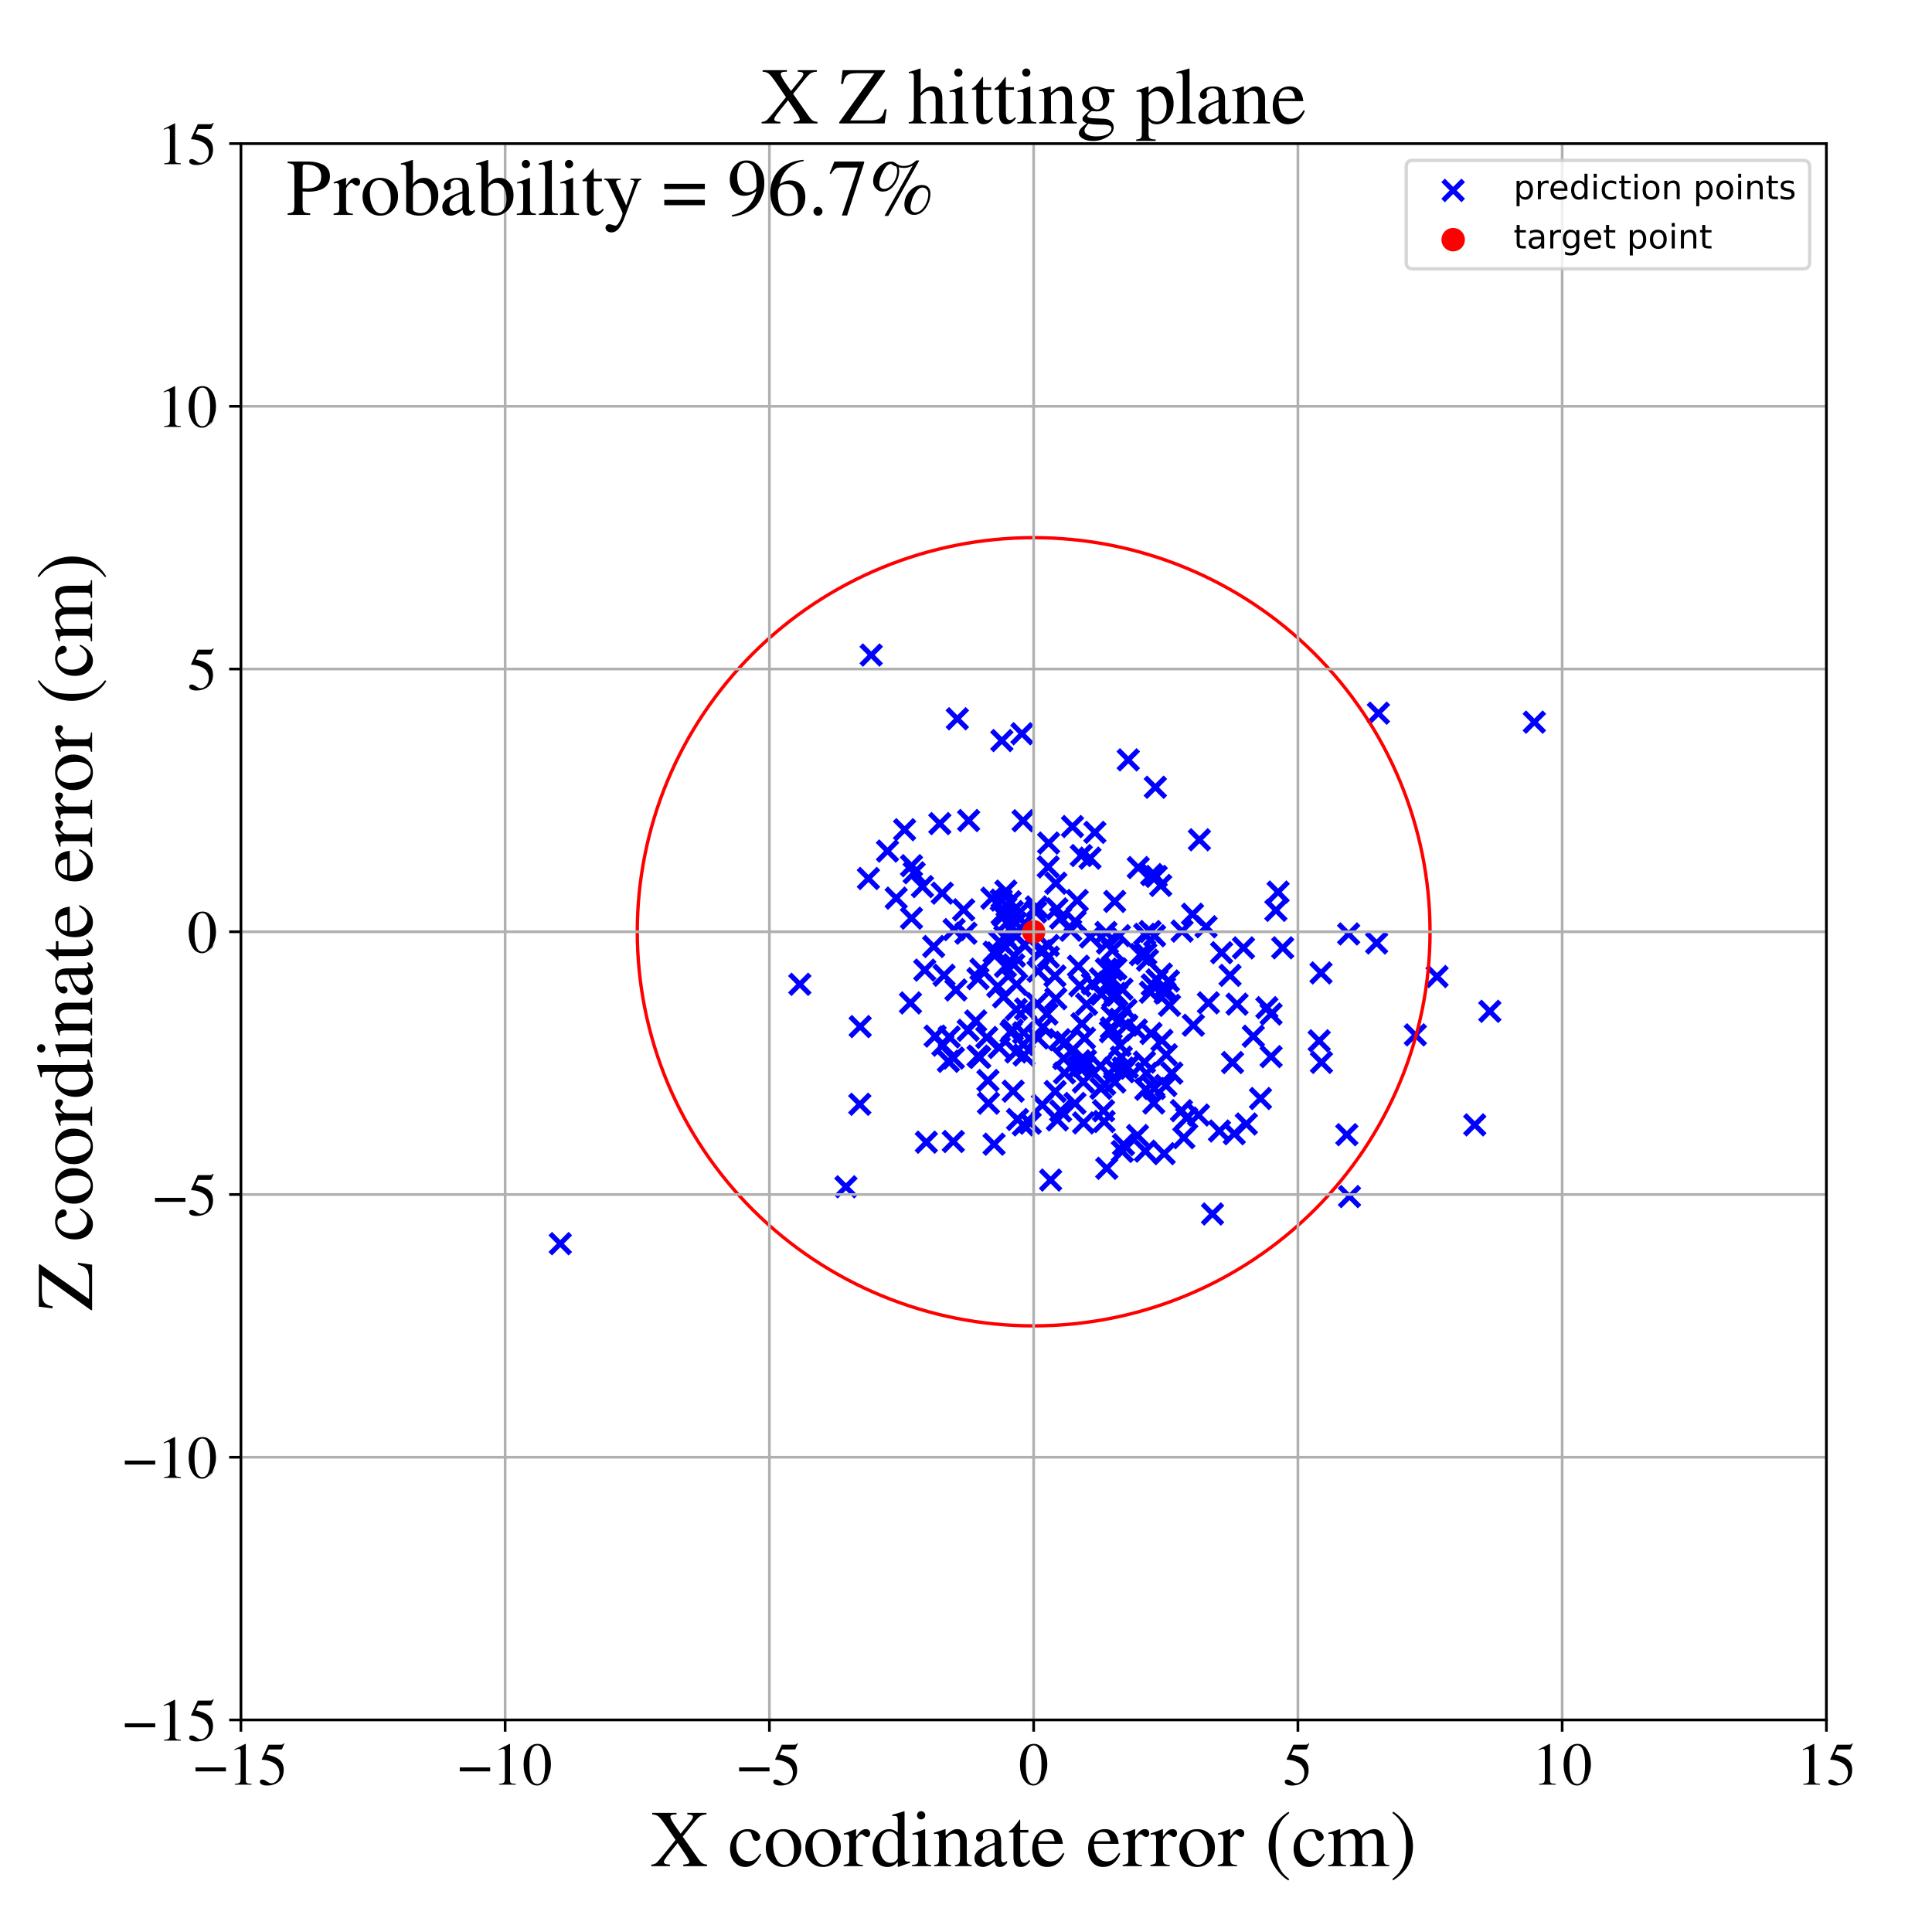 <?xml version="1.0" encoding="utf-8" standalone="no"?>
<!DOCTYPE svg PUBLIC "-//W3C//DTD SVG 1.1//EN"
  "http://www.w3.org/Graphics/SVG/1.1/DTD/svg11.dtd">
<!-- Created with matplotlib (https://matplotlib.org/) -->
<svg height="576pt" version="1.1" viewBox="0 0 576 576" width="576pt" xmlns="http://www.w3.org/2000/svg" xmlns:xlink="http://www.w3.org/1999/xlink">
 <defs>
  <style type="text/css">
*{stroke-linecap:butt;stroke-linejoin:round;}
  </style>
 </defs>
 <g id="figure_1">
  <g id="patch_1">
   <path d="M 0 576 
L 576 576 
L 576 0 
L 0 0 
z
" style="fill:#ffffff;"/>
  </g>
  <g id="axes_1">
   <g id="patch_2">
    <path d="M 71.822 512.784 
L 544.52 512.784 
L 544.52 42.802 
L 71.822 42.802 
z
" style="fill:#ffffff;"/>
   </g>
   <g id="PathCollection_1">
    <defs>
     <path d="M -3 3 
L 3 -3 
M -3 -3 
L 3 3 
" id="m8b2f5eaf22" style="stroke:#0000ff;stroke-width:1.5;"/>
    </defs>
    <g clip-path="url(#p17be3f8858)">
     <use style="fill:#0000ff;stroke:#0000ff;stroke-width:1.5;" x="331.798" xlink:href="#m8b2f5eaf22" y="297.285"/>
     <use style="fill:#0000ff;stroke:#0000ff;stroke-width:1.5;" x="302.062" xlink:href="#m8b2f5eaf22" y="325.318"/>
     <use style="fill:#0000ff;stroke:#0000ff;stroke-width:1.5;" x="314.517" xlink:href="#m8b2f5eaf22" y="290.971"/>
     <use style="fill:#0000ff;stroke:#0000ff;stroke-width:1.5;" x="278.795" xlink:href="#m8b2f5eaf22" y="308.904"/>
     <use style="fill:#0000ff;stroke:#0000ff;stroke-width:1.5;" x="284.99" xlink:href="#m8b2f5eaf22" y="295.147"/>
     <use style="fill:#0000ff;stroke:#0000ff;stroke-width:1.5;" x="341.213" xlink:href="#m8b2f5eaf22" y="316.661"/>
     <use style="fill:#0000ff;stroke:#0000ff;stroke-width:1.5;" x="346.405" xlink:href="#m8b2f5eaf22" y="310.159"/>
     <use style="fill:#0000ff;stroke:#0000ff;stroke-width:1.5;" x="294.689" xlink:href="#m8b2f5eaf22" y="328.896"/>
     <use style="fill:#0000ff;stroke:#0000ff;stroke-width:1.5;" x="335.928" xlink:href="#m8b2f5eaf22" y="305.652"/>
     <use style="fill:#0000ff;stroke:#0000ff;stroke-width:1.5;" x="167.045" xlink:href="#m8b2f5eaf22" y="370.784"/>
     <use style="fill:#0000ff;stroke:#0000ff;stroke-width:1.5;" x="304.683" xlink:href="#m8b2f5eaf22" y="218.749"/>
     <use style="fill:#0000ff;stroke:#0000ff;stroke-width:1.5;" x="444.171" xlink:href="#m8b2f5eaf22" y="301.51"/>
     <use style="fill:#0000ff;stroke:#0000ff;stroke-width:1.5;" x="353.802" xlink:href="#m8b2f5eaf22" y="333.331"/>
     <use style="fill:#0000ff;stroke:#0000ff;stroke-width:1.5;" x="402.336" xlink:href="#m8b2f5eaf22" y="356.742"/>
     <use style="fill:#0000ff;stroke:#0000ff;stroke-width:1.5;" x="305.77" xlink:href="#m8b2f5eaf22" y="300.805"/>
     <use style="fill:#0000ff;stroke:#0000ff;stroke-width:1.5;" x="303.104" xlink:href="#m8b2f5eaf22" y="272.823"/>
     <use style="fill:#0000ff;stroke:#0000ff;stroke-width:1.5;" x="352.231" xlink:href="#m8b2f5eaf22" y="331.121"/>
     <use style="fill:#0000ff;stroke:#0000ff;stroke-width:1.5;" x="334.956" xlink:href="#m8b2f5eaf22" y="341.258"/>
     <use style="fill:#0000ff;stroke:#0000ff;stroke-width:1.5;" x="288.785" xlink:href="#m8b2f5eaf22" y="244.629"/>
     <use style="fill:#0000ff;stroke:#0000ff;stroke-width:1.5;" x="1009.347" xlink:href="#m8b2f5eaf22" y="366.978"/>
     <use style="fill:#0000ff;stroke:#0000ff;stroke-width:1.5;" x="393.842" xlink:href="#m8b2f5eaf22" y="290.071"/>
     <use style="fill:#0000ff;stroke:#0000ff;stroke-width:1.5;" x="283.002" xlink:href="#m8b2f5eaf22" y="309.153"/>
     <use style="fill:#0000ff;stroke:#0000ff;stroke-width:1.5;" x="352.942" xlink:href="#m8b2f5eaf22" y="339.189"/>
     <use style="fill:#0000ff;stroke:#0000ff;stroke-width:1.5;" x="281.464" xlink:href="#m8b2f5eaf22" y="290.76"/>
     <use style="fill:#0000ff;stroke:#0000ff;stroke-width:1.5;" x="352.421" xlink:href="#m8b2f5eaf22" y="277.594"/>
     <use style="fill:#0000ff;stroke:#0000ff;stroke-width:1.5;" x="278.371" xlink:href="#m8b2f5eaf22" y="282.19"/>
     <use style="fill:#0000ff;stroke:#0000ff;stroke-width:1.5;" x="330.671" xlink:href="#m8b2f5eaf22" y="292.804"/>
     <use style="fill:#0000ff;stroke:#0000ff;stroke-width:1.5;" x="336.087" xlink:href="#m8b2f5eaf22" y="318.199"/>
     <use style="fill:#0000ff;stroke:#0000ff;stroke-width:1.5;" x="334.876" xlink:href="#m8b2f5eaf22" y="318.423"/>
     <use style="fill:#0000ff;stroke:#0000ff;stroke-width:1.5;" x="325.691" xlink:href="#m8b2f5eaf22" y="293.243"/>
     <use style="fill:#0000ff;stroke:#0000ff;stroke-width:1.5;" x="309.485" xlink:href="#m8b2f5eaf22" y="289.555"/>
     <use style="fill:#0000ff;stroke:#0000ff;stroke-width:1.5;" x="340.025" xlink:href="#m8b2f5eaf22" y="284.593"/>
     <use style="fill:#0000ff;stroke:#0000ff;stroke-width:1.5;" x="343.33" xlink:href="#m8b2f5eaf22" y="260.734"/>
     <use style="fill:#0000ff;stroke:#0000ff;stroke-width:1.5;" x="300.227" xlink:href="#m8b2f5eaf22" y="275.067"/>
     <use style="fill:#0000ff;stroke:#0000ff;stroke-width:1.5;" x="331.313" xlink:href="#m8b2f5eaf22" y="306.469"/>
     <use style="fill:#0000ff;stroke:#0000ff;stroke-width:1.5;" x="321.882" xlink:href="#m8b2f5eaf22" y="316.275"/>
     <use style="fill:#0000ff;stroke:#0000ff;stroke-width:1.5;" x="370.733" xlink:href="#m8b2f5eaf22" y="282.599"/>
     <use style="fill:#0000ff;stroke:#0000ff;stroke-width:1.5;" x="330.171" xlink:href="#m8b2f5eaf22" y="281.165"/>
     <use style="fill:#0000ff;stroke:#0000ff;stroke-width:1.5;" x="336.375" xlink:href="#m8b2f5eaf22" y="226.549"/>
     <use style="fill:#0000ff;stroke:#0000ff;stroke-width:1.5;" x="312.52" xlink:href="#m8b2f5eaf22" y="281.876"/>
     <use style="fill:#0000ff;stroke:#0000ff;stroke-width:1.5;" x="316.212" xlink:href="#m8b2f5eaf22" y="273.717"/>
     <use style="fill:#0000ff;stroke:#0000ff;stroke-width:1.5;" x="272.546" xlink:href="#m8b2f5eaf22" y="260.208"/>
     <use style="fill:#0000ff;stroke:#0000ff;stroke-width:1.5;" x="348.679" xlink:href="#m8b2f5eaf22" y="299.734"/>
     <use style="fill:#0000ff;stroke:#0000ff;stroke-width:1.5;" x="320.532" xlink:href="#m8b2f5eaf22" y="274.694"/>
     <use style="fill:#0000ff;stroke:#0000ff;stroke-width:1.5;" x="319.21" xlink:href="#m8b2f5eaf22" y="277.353"/>
     <use style="fill:#0000ff;stroke:#0000ff;stroke-width:1.5;" x="366.72" xlink:href="#m8b2f5eaf22" y="290.79"/>
     <use style="fill:#0000ff;stroke:#0000ff;stroke-width:1.5;" x="346.04" xlink:href="#m8b2f5eaf22" y="263.98"/>
     <use style="fill:#0000ff;stroke:#0000ff;stroke-width:1.5;" x="312.565" xlink:href="#m8b2f5eaf22" y="285.362"/>
     <use style="fill:#0000ff;stroke:#0000ff;stroke-width:1.5;" x="344.449" xlink:href="#m8b2f5eaf22" y="234.716"/>
     <use style="fill:#0000ff;stroke:#0000ff;stroke-width:1.5;" x="301.825" xlink:href="#m8b2f5eaf22" y="307.102"/>
     <use style="fill:#0000ff;stroke:#0000ff;stroke-width:1.5;" x="288.648" xlink:href="#m8b2f5eaf22" y="307.162"/>
     <use style="fill:#0000ff;stroke:#0000ff;stroke-width:1.5;" x="297.485" xlink:href="#m8b2f5eaf22" y="294.099"/>
     <use style="fill:#0000ff;stroke:#0000ff;stroke-width:1.5;" x="329.183" xlink:href="#m8b2f5eaf22" y="334.363"/>
     <use style="fill:#0000ff;stroke:#0000ff;stroke-width:1.5;" x="323.95" xlink:href="#m8b2f5eaf22" y="299.409"/>
     <use style="fill:#0000ff;stroke:#0000ff;stroke-width:1.5;" x="291.6" xlink:href="#m8b2f5eaf22" y="314.866"/>
     <use style="fill:#0000ff;stroke:#0000ff;stroke-width:1.5;" x="378.953" xlink:href="#m8b2f5eaf22" y="302.323"/>
     <use style="fill:#0000ff;stroke:#0000ff;stroke-width:1.5;" x="339.355" xlink:href="#m8b2f5eaf22" y="258.652"/>
     <use style="fill:#0000ff;stroke:#0000ff;stroke-width:1.5;" x="332.338" xlink:href="#m8b2f5eaf22" y="268.744"/>
     <use style="fill:#0000ff;stroke:#0000ff;stroke-width:1.5;" x="401.538" xlink:href="#m8b2f5eaf22" y="338.291"/>
     <use style="fill:#0000ff;stroke:#0000ff;stroke-width:1.5;" x="367.462" xlink:href="#m8b2f5eaf22" y="316.781"/>
     <use style="fill:#0000ff;stroke:#0000ff;stroke-width:1.5;" x="331.567" xlink:href="#m8b2f5eaf22" y="288.592"/>
     <use style="fill:#0000ff;stroke:#0000ff;stroke-width:1.5;" x="393.979" xlink:href="#m8b2f5eaf22" y="316.74"/>
     <use style="fill:#0000ff;stroke:#0000ff;stroke-width:1.5;" x="332.209" xlink:href="#m8b2f5eaf22" y="318.461"/>
     <use style="fill:#0000ff;stroke:#0000ff;stroke-width:1.5;" x="357.586" xlink:href="#m8b2f5eaf22" y="250.368"/>
     <use style="fill:#0000ff;stroke:#0000ff;stroke-width:1.5;" x="315.101" xlink:href="#m8b2f5eaf22" y="270.967"/>
     <use style="fill:#0000ff;stroke:#0000ff;stroke-width:1.5;" x="276.178" xlink:href="#m8b2f5eaf22" y="340.531"/>
     <use style="fill:#0000ff;stroke:#0000ff;stroke-width:1.5;" x="333.913" xlink:href="#m8b2f5eaf22" y="311.69"/>
     <use style="fill:#0000ff;stroke:#0000ff;stroke-width:1.5;" x="292.447" xlink:href="#m8b2f5eaf22" y="288.966"/>
     <use style="fill:#0000ff;stroke:#0000ff;stroke-width:1.5;" x="323.641" xlink:href="#m8b2f5eaf22" y="316.202"/>
     <use style="fill:#0000ff;stroke:#0000ff;stroke-width:1.5;" x="298.503" xlink:href="#m8b2f5eaf22" y="268.352"/>
     <use style="fill:#0000ff;stroke:#0000ff;stroke-width:1.5;" x="346.225" xlink:href="#m8b2f5eaf22" y="290.404"/>
     <use style="fill:#0000ff;stroke:#0000ff;stroke-width:1.5;" x="267.194" xlink:href="#m8b2f5eaf22" y="267.764"/>
     <use style="fill:#0000ff;stroke:#0000ff;stroke-width:1.5;" x="321.164" xlink:href="#m8b2f5eaf22" y="268.466"/>
     <use style="fill:#0000ff;stroke:#0000ff;stroke-width:1.5;" x="271.443" xlink:href="#m8b2f5eaf22" y="299.007"/>
     <use style="fill:#0000ff;stroke:#0000ff;stroke-width:1.5;" x="341.809" xlink:href="#m8b2f5eaf22" y="319.997"/>
     <use style="fill:#0000ff;stroke:#0000ff;stroke-width:1.5;" x="309.432" xlink:href="#m8b2f5eaf22" y="309.48"/>
     <use style="fill:#0000ff;stroke:#0000ff;stroke-width:1.5;" x="342.899" xlink:href="#m8b2f5eaf22" y="277.722"/>
     <use style="fill:#0000ff;stroke:#0000ff;stroke-width:1.5;" x="280.923" xlink:href="#m8b2f5eaf22" y="266.282"/>
     <use style="fill:#0000ff;stroke:#0000ff;stroke-width:1.5;" x="321.517" xlink:href="#m8b2f5eaf22" y="288.051"/>
     <use style="fill:#0000ff;stroke:#0000ff;stroke-width:1.5;" x="339.14" xlink:href="#m8b2f5eaf22" y="338.539"/>
     <use style="fill:#0000ff;stroke:#0000ff;stroke-width:1.5;" x="284.244" xlink:href="#m8b2f5eaf22" y="315.443"/>
     <use style="fill:#0000ff;stroke:#0000ff;stroke-width:1.5;" x="259.738" xlink:href="#m8b2f5eaf22" y="195.291"/>
     <use style="fill:#0000ff;stroke:#0000ff;stroke-width:1.5;" x="410.423" xlink:href="#m8b2f5eaf22" y="281.143"/>
     <use style="fill:#0000ff;stroke:#0000ff;stroke-width:1.5;" x="342.112" xlink:href="#m8b2f5eaf22" y="286.239"/>
     <use style="fill:#0000ff;stroke:#0000ff;stroke-width:1.5;" x="380.386" xlink:href="#m8b2f5eaf22" y="271.403"/>
     <use style="fill:#0000ff;stroke:#0000ff;stroke-width:1.5;" x="331.054" xlink:href="#m8b2f5eaf22" y="307.583"/>
     <use style="fill:#0000ff;stroke:#0000ff;stroke-width:1.5;" x="361.494" xlink:href="#m8b2f5eaf22" y="361.93"/>
     <use style="fill:#0000ff;stroke:#0000ff;stroke-width:1.5;" x="322.868" xlink:href="#m8b2f5eaf22" y="317.739"/>
     <use style="fill:#0000ff;stroke:#0000ff;stroke-width:1.5;" x="316.217" xlink:href="#m8b2f5eaf22" y="331.231"/>
     <use style="fill:#0000ff;stroke:#0000ff;stroke-width:1.5;" x="308.771" xlink:href="#m8b2f5eaf22" y="271.872"/>
     <use style="fill:#0000ff;stroke:#0000ff;stroke-width:1.5;" x="334.501" xlink:href="#m8b2f5eaf22" y="294.894"/>
     <use style="fill:#0000ff;stroke:#0000ff;stroke-width:1.5;" x="319.746" xlink:href="#m8b2f5eaf22" y="246.421"/>
     <use style="fill:#0000ff;stroke:#0000ff;stroke-width:1.5;" x="333.955" xlink:href="#m8b2f5eaf22" y="303.889"/>
     <use style="fill:#0000ff;stroke:#0000ff;stroke-width:1.5;" x="402.083" xlink:href="#m8b2f5eaf22" y="278.445"/>
     <use style="fill:#0000ff;stroke:#0000ff;stroke-width:1.5;" x="343.987" xlink:href="#m8b2f5eaf22" y="328.848"/>
     <use style="fill:#0000ff;stroke:#0000ff;stroke-width:1.5;" x="302.234" xlink:href="#m8b2f5eaf22" y="287.645"/>
     <use style="fill:#0000ff;stroke:#0000ff;stroke-width:1.5;" x="355.785" xlink:href="#m8b2f5eaf22" y="305.66"/>
     <use style="fill:#0000ff;stroke:#0000ff;stroke-width:1.5;" x="333.738" xlink:href="#m8b2f5eaf22" y="278.953"/>
     <use style="fill:#0000ff;stroke:#0000ff;stroke-width:1.5;" x="328.068" xlink:href="#m8b2f5eaf22" y="291.825"/>
     <use style="fill:#0000ff;stroke:#0000ff;stroke-width:1.5;" x="322.556" xlink:href="#m8b2f5eaf22" y="305.211"/>
     <use style="fill:#0000ff;stroke:#0000ff;stroke-width:1.5;" x="323.043" xlink:href="#m8b2f5eaf22" y="334.778"/>
     <use style="fill:#0000ff;stroke:#0000ff;stroke-width:1.5;" x="368.811" xlink:href="#m8b2f5eaf22" y="299.374"/>
     <use style="fill:#0000ff;stroke:#0000ff;stroke-width:1.5;" x="282.743" xlink:href="#m8b2f5eaf22" y="316.421"/>
     <use style="fill:#0000ff;stroke:#0000ff;stroke-width:1.5;" x="305.062" xlink:href="#m8b2f5eaf22" y="311.416"/>
     <use style="fill:#0000ff;stroke:#0000ff;stroke-width:1.5;" x="301.121" xlink:href="#m8b2f5eaf22" y="280.947"/>
     <use style="fill:#0000ff;stroke:#0000ff;stroke-width:1.5;" x="371.576" xlink:href="#m8b2f5eaf22" y="335.102"/>
     <use style="fill:#0000ff;stroke:#0000ff;stroke-width:1.5;" x="285.415" xlink:href="#m8b2f5eaf22" y="214.293"/>
     <use style="fill:#0000ff;stroke:#0000ff;stroke-width:1.5;" x="357.328" xlink:href="#m8b2f5eaf22" y="332.423"/>
     <use style="fill:#0000ff;stroke:#0000ff;stroke-width:1.5;" x="320.488" xlink:href="#m8b2f5eaf22" y="328.962"/>
     <use style="fill:#0000ff;stroke:#0000ff;stroke-width:1.5;" x="321.945" xlink:href="#m8b2f5eaf22" y="293.842"/>
     <use style="fill:#0000ff;stroke:#0000ff;stroke-width:1.5;" x="291.566" xlink:href="#m8b2f5eaf22" y="291.76"/>
     <use style="fill:#0000ff;stroke:#0000ff;stroke-width:1.5;" x="344.154" xlink:href="#m8b2f5eaf22" y="324.507"/>
     <use style="fill:#0000ff;stroke:#0000ff;stroke-width:1.5;" x="344.224" xlink:href="#m8b2f5eaf22" y="278.976"/>
     <use style="fill:#0000ff;stroke:#0000ff;stroke-width:1.5;" x="373.657" xlink:href="#m8b2f5eaf22" y="308.945"/>
     <use style="fill:#0000ff;stroke:#0000ff;stroke-width:1.5;" x="328.123" xlink:href="#m8b2f5eaf22" y="317.783"/>
     <use style="fill:#0000ff;stroke:#0000ff;stroke-width:1.5;" x="317.729" xlink:href="#m8b2f5eaf22" y="310.725"/>
     <use style="fill:#0000ff;stroke:#0000ff;stroke-width:1.5;" x="347.188" xlink:href="#m8b2f5eaf22" y="294.466"/>
     <use style="fill:#0000ff;stroke:#0000ff;stroke-width:1.5;" x="322.377" xlink:href="#m8b2f5eaf22" y="255.07"/>
     <use style="fill:#0000ff;stroke:#0000ff;stroke-width:1.5;" x="331.636" xlink:href="#m8b2f5eaf22" y="283.286"/>
     <use style="fill:#0000ff;stroke:#0000ff;stroke-width:1.5;" x="332.375" xlink:href="#m8b2f5eaf22" y="322.587"/>
     <use style="fill:#0000ff;stroke:#0000ff;stroke-width:1.5;" x="302.884" xlink:href="#m8b2f5eaf22" y="313.628"/>
     <use style="fill:#0000ff;stroke:#0000ff;stroke-width:1.5;" x="301.436" xlink:href="#m8b2f5eaf22" y="307.768"/>
     <use style="fill:#0000ff;stroke:#0000ff;stroke-width:1.5;" x="322.979" xlink:href="#m8b2f5eaf22" y="322.565"/>
     <use style="fill:#0000ff;stroke:#0000ff;stroke-width:1.5;" x="302.447" xlink:href="#m8b2f5eaf22" y="278.425"/>
     <use style="fill:#0000ff;stroke:#0000ff;stroke-width:1.5;" x="343.155" xlink:href="#m8b2f5eaf22" y="308.11"/>
     <use style="fill:#0000ff;stroke:#0000ff;stroke-width:1.5;" x="329.345" xlink:href="#m8b2f5eaf22" y="323.265"/>
     <use style="fill:#0000ff;stroke:#0000ff;stroke-width:1.5;" x="341.466" xlink:href="#m8b2f5eaf22" y="343.193"/>
     <use style="fill:#0000ff;stroke:#0000ff;stroke-width:1.5;" x="332.681" xlink:href="#m8b2f5eaf22" y="288.809"/>
     <use style="fill:#0000ff;stroke:#0000ff;stroke-width:1.5;" x="310.164" xlink:href="#m8b2f5eaf22" y="283.503"/>
     <use style="fill:#0000ff;stroke:#0000ff;stroke-width:1.5;" x="334.957" xlink:href="#m8b2f5eaf22" y="319.521"/>
     <use style="fill:#0000ff;stroke:#0000ff;stroke-width:1.5;" x="284.452" xlink:href="#m8b2f5eaf22" y="277.141"/>
     <use style="fill:#0000ff;stroke:#0000ff;stroke-width:1.5;" x="360.268" xlink:href="#m8b2f5eaf22" y="298.986"/>
     <use style="fill:#0000ff;stroke:#0000ff;stroke-width:1.5;" x="343.535" xlink:href="#m8b2f5eaf22" y="293.643"/>
     <use style="fill:#0000ff;stroke:#0000ff;stroke-width:1.5;" x="287.297" xlink:href="#m8b2f5eaf22" y="271.253"/>
     <use style="fill:#0000ff;stroke:#0000ff;stroke-width:1.5;" x="256.454" xlink:href="#m8b2f5eaf22" y="306.068"/>
     <use style="fill:#0000ff;stroke:#0000ff;stroke-width:1.5;" x="321.67" xlink:href="#m8b2f5eaf22" y="318.093"/>
     <use style="fill:#0000ff;stroke:#0000ff;stroke-width:1.5;" x="305.304" xlink:href="#m8b2f5eaf22" y="314.546"/>
     <use style="fill:#0000ff;stroke:#0000ff;stroke-width:1.5;" x="305.182" xlink:href="#m8b2f5eaf22" y="307.898"/>
     <use style="fill:#0000ff;stroke:#0000ff;stroke-width:1.5;" x="347.087" xlink:href="#m8b2f5eaf22" y="343.948"/>
     <use style="fill:#0000ff;stroke:#0000ff;stroke-width:1.5;" x="355.535" xlink:href="#m8b2f5eaf22" y="272.575"/>
     <use style="fill:#0000ff;stroke:#0000ff;stroke-width:1.5;" x="338.796" xlink:href="#m8b2f5eaf22" y="307.07"/>
     <use style="fill:#0000ff;stroke:#0000ff;stroke-width:1.5;" x="299.887" xlink:href="#m8b2f5eaf22" y="265.672"/>
     <use style="fill:#0000ff;stroke:#0000ff;stroke-width:1.5;" x="341.608" xlink:href="#m8b2f5eaf22" y="284.364"/>
     <use style="fill:#0000ff;stroke:#0000ff;stroke-width:1.5;" x="256.34" xlink:href="#m8b2f5eaf22" y="329.225"/>
     <use style="fill:#0000ff;stroke:#0000ff;stroke-width:1.5;" x="302.825" xlink:href="#m8b2f5eaf22" y="275.187"/>
     <use style="fill:#0000ff;stroke:#0000ff;stroke-width:1.5;" x="303.366" xlink:href="#m8b2f5eaf22" y="333.757"/>
     <use style="fill:#0000ff;stroke:#0000ff;stroke-width:1.5;" x="317.367" xlink:href="#m8b2f5eaf22" y="319.878"/>
     <use style="fill:#0000ff;stroke:#0000ff;stroke-width:1.5;" x="290.885" xlink:href="#m8b2f5eaf22" y="304.392"/>
     <use style="fill:#0000ff;stroke:#0000ff;stroke-width:1.5;" x="292.094" xlink:href="#m8b2f5eaf22" y="315.264"/>
     <use style="fill:#0000ff;stroke:#0000ff;stroke-width:1.5;" x="315.907" xlink:href="#m8b2f5eaf22" y="309.972"/>
     <use style="fill:#0000ff;stroke:#0000ff;stroke-width:1.5;" x="326.419" xlink:href="#m8b2f5eaf22" y="248.159"/>
     <use style="fill:#0000ff;stroke:#0000ff;stroke-width:1.5;" x="347.353" xlink:href="#m8b2f5eaf22" y="296.055"/>
     <use style="fill:#0000ff;stroke:#0000ff;stroke-width:1.5;" x="299.194" xlink:href="#m8b2f5eaf22" y="297.212"/>
     <use style="fill:#0000ff;stroke:#0000ff;stroke-width:1.5;" x="428.438" xlink:href="#m8b2f5eaf22" y="291.14"/>
     <use style="fill:#0000ff;stroke:#0000ff;stroke-width:1.5;" x="393.298" xlink:href="#m8b2f5eaf22" y="310.308"/>
     <use style="fill:#0000ff;stroke:#0000ff;stroke-width:1.5;" x="298.763" xlink:href="#m8b2f5eaf22" y="272.483"/>
     <use style="fill:#0000ff;stroke:#0000ff;stroke-width:1.5;" x="315.244" xlink:href="#m8b2f5eaf22" y="333.887"/>
     <use style="fill:#0000ff;stroke:#0000ff;stroke-width:1.5;" x="329.725" xlink:href="#m8b2f5eaf22" y="277.999"/>
     <use style="fill:#0000ff;stroke:#0000ff;stroke-width:1.5;" x="333.011" xlink:href="#m8b2f5eaf22" y="296.68"/>
     <use style="fill:#0000ff;stroke:#0000ff;stroke-width:1.5;" x="329.853" xlink:href="#m8b2f5eaf22" y="288.906"/>
     <use style="fill:#0000ff;stroke:#0000ff;stroke-width:1.5;" x="297.296" xlink:href="#m8b2f5eaf22" y="284.097"/>
     <use style="fill:#0000ff;stroke:#0000ff;stroke-width:1.5;" x="439.678" xlink:href="#m8b2f5eaf22" y="335.361"/>
     <use style="fill:#0000ff;stroke:#0000ff;stroke-width:1.5;" x="305.095" xlink:href="#m8b2f5eaf22" y="335.372"/>
     <use style="fill:#0000ff;stroke:#0000ff;stroke-width:1.5;" x="347.723" xlink:href="#m8b2f5eaf22" y="314.467"/>
     <use style="fill:#0000ff;stroke:#0000ff;stroke-width:1.5;" x="264.597" xlink:href="#m8b2f5eaf22" y="253.736"/>
     <use style="fill:#0000ff;stroke:#0000ff;stroke-width:1.5;" x="238.459" xlink:href="#m8b2f5eaf22" y="293.453"/>
     <use style="fill:#0000ff;stroke:#0000ff;stroke-width:1.5;" x="410.954" xlink:href="#m8b2f5eaf22" y="212.625"/>
     <use style="fill:#0000ff;stroke:#0000ff;stroke-width:1.5;" x="310.901" xlink:href="#m8b2f5eaf22" y="306.265"/>
     <use style="fill:#0000ff;stroke:#0000ff;stroke-width:1.5;" x="281.099" xlink:href="#m8b2f5eaf22" y="311.605"/>
     <use style="fill:#0000ff;stroke:#0000ff;stroke-width:1.5;" x="341.273" xlink:href="#m8b2f5eaf22" y="278.552"/>
     <use style="fill:#0000ff;stroke:#0000ff;stroke-width:1.5;" x="301.825" xlink:href="#m8b2f5eaf22" y="271.764"/>
     <use style="fill:#0000ff;stroke:#0000ff;stroke-width:1.5;" x="324.964" xlink:href="#m8b2f5eaf22" y="255.848"/>
     <use style="fill:#0000ff;stroke:#0000ff;stroke-width:1.5;" x="252.198" xlink:href="#m8b2f5eaf22" y="353.829"/>
     <use style="fill:#0000ff;stroke:#0000ff;stroke-width:1.5;" x="298.004" xlink:href="#m8b2f5eaf22" y="280.752"/>
     <use style="fill:#0000ff;stroke:#0000ff;stroke-width:1.5;" x="303.077" xlink:href="#m8b2f5eaf22" y="293.481"/>
     <use style="fill:#0000ff;stroke:#0000ff;stroke-width:1.5;" x="381.047" xlink:href="#m8b2f5eaf22" y="265.967"/>
     <use style="fill:#0000ff;stroke:#0000ff;stroke-width:1.5;" x="296.372" xlink:href="#m8b2f5eaf22" y="341.123"/>
     <use style="fill:#0000ff;stroke:#0000ff;stroke-width:1.5;" x="294.175" xlink:href="#m8b2f5eaf22" y="309.309"/>
     <use style="fill:#0000ff;stroke:#0000ff;stroke-width:1.5;" x="348.357" xlink:href="#m8b2f5eaf22" y="292.458"/>
     <use style="fill:#0000ff;stroke:#0000ff;stroke-width:1.5;" x="298.685" xlink:href="#m8b2f5eaf22" y="220.792"/>
     <use style="fill:#0000ff;stroke:#0000ff;stroke-width:1.5;" x="312.633" xlink:href="#m8b2f5eaf22" y="251.34"/>
     <use style="fill:#0000ff;stroke:#0000ff;stroke-width:1.5;" x="378.963" xlink:href="#m8b2f5eaf22" y="315.019"/>
     <use style="fill:#0000ff;stroke:#0000ff;stroke-width:1.5;" x="302.44" xlink:href="#m8b2f5eaf22" y="285.076"/>
     <use style="fill:#0000ff;stroke:#0000ff;stroke-width:1.5;" x="329.965" xlink:href="#m8b2f5eaf22" y="348.317"/>
     <use style="fill:#0000ff;stroke:#0000ff;stroke-width:1.5;" x="284.217" xlink:href="#m8b2f5eaf22" y="340.327"/>
     <use style="fill:#0000ff;stroke:#0000ff;stroke-width:1.5;" x="349.361" xlink:href="#m8b2f5eaf22" y="319.94"/>
     <use style="fill:#0000ff;stroke:#0000ff;stroke-width:1.5;" x="314.783" xlink:href="#m8b2f5eaf22" y="263.321"/>
     <use style="fill:#0000ff;stroke:#0000ff;stroke-width:1.5;" x="332.488" xlink:href="#m8b2f5eaf22" y="296.128"/>
     <use style="fill:#0000ff;stroke:#0000ff;stroke-width:1.5;" x="314.772" xlink:href="#m8b2f5eaf22" y="297.749"/>
     <use style="fill:#0000ff;stroke:#0000ff;stroke-width:1.5;" x="299.761" xlink:href="#m8b2f5eaf22" y="288.117"/>
     <use style="fill:#0000ff;stroke:#0000ff;stroke-width:1.5;" x="312.138" xlink:href="#m8b2f5eaf22" y="302.323"/>
     <use style="fill:#0000ff;stroke:#0000ff;stroke-width:1.5;" x="344.952" xlink:href="#m8b2f5eaf22" y="292.133"/>
     <use style="fill:#0000ff;stroke:#0000ff;stroke-width:1.5;" x="296.366" xlink:href="#m8b2f5eaf22" y="283.89"/>
     <use style="fill:#0000ff;stroke:#0000ff;stroke-width:1.5;" x="328.219" xlink:href="#m8b2f5eaf22" y="324.474"/>
     <use style="fill:#0000ff;stroke:#0000ff;stroke-width:1.5;" x="329.008" xlink:href="#m8b2f5eaf22" y="331.154"/>
     <use style="fill:#0000ff;stroke:#0000ff;stroke-width:1.5;" x="258.909" xlink:href="#m8b2f5eaf22" y="261.91"/>
     <use style="fill:#0000ff;stroke:#0000ff;stroke-width:1.5;" x="375.799" xlink:href="#m8b2f5eaf22" y="327.508"/>
     <use style="fill:#0000ff;stroke:#0000ff;stroke-width:1.5;" x="299.214" xlink:href="#m8b2f5eaf22" y="273.041"/>
     <use style="fill:#0000ff;stroke:#0000ff;stroke-width:1.5;" x="335.716" xlink:href="#m8b2f5eaf22" y="301.111"/>
     <use style="fill:#0000ff;stroke:#0000ff;stroke-width:1.5;" x="295.688" xlink:href="#m8b2f5eaf22" y="267.792"/>
     <use style="fill:#0000ff;stroke:#0000ff;stroke-width:1.5;" x="334.313" xlink:href="#m8b2f5eaf22" y="315.154"/>
     <use style="fill:#0000ff;stroke:#0000ff;stroke-width:1.5;" x="275.707" xlink:href="#m8b2f5eaf22" y="289.223"/>
     <use style="fill:#0000ff;stroke:#0000ff;stroke-width:1.5;" x="305.023" xlink:href="#m8b2f5eaf22" y="244.699"/>
     <use style="fill:#0000ff;stroke:#0000ff;stroke-width:1.5;" x="287.975" xlink:href="#m8b2f5eaf22" y="278.223"/>
     <use style="fill:#0000ff;stroke:#0000ff;stroke-width:1.5;" x="301.175" xlink:href="#m8b2f5eaf22" y="268.832"/>
     <use style="fill:#0000ff;stroke:#0000ff;stroke-width:1.5;" x="363.564" xlink:href="#m8b2f5eaf22" y="337.195"/>
     <use style="fill:#0000ff;stroke:#0000ff;stroke-width:1.5;" x="367.979" xlink:href="#m8b2f5eaf22" y="338.011"/>
     <use style="fill:#0000ff;stroke:#0000ff;stroke-width:1.5;" x="275.021" xlink:href="#m8b2f5eaf22" y="264.324"/>
     <use style="fill:#0000ff;stroke:#0000ff;stroke-width:1.5;" x="377.7" xlink:href="#m8b2f5eaf22" y="300.425"/>
     <use style="fill:#0000ff;stroke:#0000ff;stroke-width:1.5;" x="302.979" xlink:href="#m8b2f5eaf22" y="300.967"/>
     <use style="fill:#0000ff;stroke:#0000ff;stroke-width:1.5;" x="328.371" xlink:href="#m8b2f5eaf22" y="296.43"/>
     <use style="fill:#0000ff;stroke:#0000ff;stroke-width:1.5;" x="310.774" xlink:href="#m8b2f5eaf22" y="329.412"/>
     <use style="fill:#0000ff;stroke:#0000ff;stroke-width:1.5;" x="271.748" xlink:href="#m8b2f5eaf22" y="273.744"/>
     <use style="fill:#0000ff;stroke:#0000ff;stroke-width:1.5;" x="359.57" xlink:href="#m8b2f5eaf22" y="276.296"/>
     <use style="fill:#0000ff;stroke:#0000ff;stroke-width:1.5;" x="271.755" xlink:href="#m8b2f5eaf22" y="258.097"/>
     <use style="fill:#0000ff;stroke:#0000ff;stroke-width:1.5;" x="331.591" xlink:href="#m8b2f5eaf22" y="302.977"/>
     <use style="fill:#0000ff;stroke:#0000ff;stroke-width:1.5;" x="342.982" xlink:href="#m8b2f5eaf22" y="295.828"/>
     <use style="fill:#0000ff;stroke:#0000ff;stroke-width:1.5;" x="312.512" xlink:href="#m8b2f5eaf22" y="258.455"/>
     <use style="fill:#0000ff;stroke:#0000ff;stroke-width:1.5;" x="309.226" xlink:href="#m8b2f5eaf22" y="299.231"/>
     <use style="fill:#0000ff;stroke:#0000ff;stroke-width:1.5;" x="457.443" xlink:href="#m8b2f5eaf22" y="215.3"/>
     <use style="fill:#0000ff;stroke:#0000ff;stroke-width:1.5;" x="331.616" xlink:href="#m8b2f5eaf22" y="289.14"/>
     <use style="fill:#0000ff;stroke:#0000ff;stroke-width:1.5;" x="305.399" xlink:href="#m8b2f5eaf22" y="281.706"/>
     <use style="fill:#0000ff;stroke:#0000ff;stroke-width:1.5;" x="421.965" xlink:href="#m8b2f5eaf22" y="308.536"/>
     <use style="fill:#0000ff;stroke:#0000ff;stroke-width:1.5;" x="294.54" xlink:href="#m8b2f5eaf22" y="322.134"/>
     <use style="fill:#0000ff;stroke:#0000ff;stroke-width:1.5;" x="347.593" xlink:href="#m8b2f5eaf22" y="323.629"/>
     <use style="fill:#0000ff;stroke:#0000ff;stroke-width:1.5;" x="297.921" xlink:href="#m8b2f5eaf22" y="312.301"/>
     <use style="fill:#0000ff;stroke:#0000ff;stroke-width:1.5;" x="364.209" xlink:href="#m8b2f5eaf22" y="284.033"/>
     <use style="fill:#0000ff;stroke:#0000ff;stroke-width:1.5;" x="334.612" xlink:href="#m8b2f5eaf22" y="343.285"/>
     <use style="fill:#0000ff;stroke:#0000ff;stroke-width:1.5;" x="314.597" xlink:href="#m8b2f5eaf22" y="325.413"/>
     <use style="fill:#0000ff;stroke:#0000ff;stroke-width:1.5;" x="310.877" xlink:href="#m8b2f5eaf22" y="283.333"/>
     <use style="fill:#0000ff;stroke:#0000ff;stroke-width:1.5;" x="382.421" xlink:href="#m8b2f5eaf22" y="282.578"/>
     <use style="fill:#0000ff;stroke:#0000ff;stroke-width:1.5;" x="269.695" xlink:href="#m8b2f5eaf22" y="247.367"/>
     <use style="fill:#0000ff;stroke:#0000ff;stroke-width:1.5;" x="341.598" xlink:href="#m8b2f5eaf22" y="324.767"/>
     <use style="fill:#0000ff;stroke:#0000ff;stroke-width:1.5;" x="325.118" xlink:href="#m8b2f5eaf22" y="279.344"/>
     <use style="fill:#0000ff;stroke:#0000ff;stroke-width:1.5;" x="308.989" xlink:href="#m8b2f5eaf22" y="270.376"/>
     <use style="fill:#0000ff;stroke:#0000ff;stroke-width:1.5;" x="313.226" xlink:href="#m8b2f5eaf22" y="351.817"/>
     <use style="fill:#0000ff;stroke:#0000ff;stroke-width:1.5;" x="280.196" xlink:href="#m8b2f5eaf22" y="245.546"/>
     <use style="fill:#0000ff;stroke:#0000ff;stroke-width:1.5;" x="307.149" xlink:href="#m8b2f5eaf22" y="334.868"/>
     <use style="fill:#0000ff;stroke:#0000ff;stroke-width:1.5;" x="323.324" xlink:href="#m8b2f5eaf22" y="309.519"/>
     <use style="fill:#0000ff;stroke:#0000ff;stroke-width:1.5;" x="323.458" xlink:href="#m8b2f5eaf22" y="317.964"/>
     <use style="fill:#0000ff;stroke:#0000ff;stroke-width:1.5;" x="317.128" xlink:href="#m8b2f5eaf22" y="315.579"/>
     <use style="fill:#0000ff;stroke:#0000ff;stroke-width:1.5;" x="299.59" xlink:href="#m8b2f5eaf22" y="279.211"/>
     <use style="fill:#0000ff;stroke:#0000ff;stroke-width:1.5;" x="344.717" xlink:href="#m8b2f5eaf22" y="261.295"/>
    </g>
   </g>
   <g id="PathCollection_2">
    <defs>
     <path d="M 0 3 
C 0.796 3 1.559 2.684 2.121 2.121 
C 2.684 1.559 3 0.796 3 0 
C 3 -0.796 2.684 -1.559 2.121 -2.121 
C 1.559 -2.684 0.796 -3 0 -3 
C -0.796 -3 -1.559 -2.684 -2.121 -2.121 
C -2.684 -1.559 -3 -0.796 -3 0 
C -3 0.796 -2.684 1.559 -2.121 2.121 
C -1.559 2.684 -0.796 3 0 3 
z
" id="m40b4184764" style="stroke:#ff0000;"/>
    </defs>
    <g clip-path="url(#p17be3f8858)">
     <use style="fill:#ff0000;stroke:#ff0000;" x="308.171" xlink:href="#m40b4184764" y="277.793"/>
    </g>
   </g>
   <g id="patch_3">
    <path clip-path="url(#p17be3f8858)" d="M 308.171 395.288 
C 339.511 395.288 369.572 382.908 391.733 360.875 
C 413.894 338.841 426.346 308.953 426.346 277.793 
C 426.346 246.633 413.894 216.745 391.733 194.711 
C 369.572 172.677 339.511 160.297 308.171 160.297 
C 276.831 160.297 246.77 172.677 224.609 194.711 
C 202.448 216.745 189.997 246.633 189.997 277.793 
C 189.997 308.953 202.448 338.841 224.609 360.875 
C 246.77 382.908 276.831 395.288 308.171 395.288 
z
" style="fill:none;stroke:#ff0000;stroke-linejoin:miter;"/>
   </g>
   <g id="matplotlib.axis_1">
    <g id="xtick_1">
     <g id="line2d_1">
      <path clip-path="url(#p17be3f8858)" d="M 71.822 512.784 
L 71.822 42.802 
" style="fill:none;stroke:#b0b0b0;stroke-linecap:square;stroke-width:0.8;"/>
     </g>
     <g id="line2d_2">
      <defs>
       <path d="M 0 0 
L 0 3.5 
" id="m1da25a7b92" style="stroke:#000000;stroke-width:0.8;"/>
      </defs>
      <g>
       <use style="stroke:#000000;stroke-width:0.8;" x="71.822" xlink:href="#m1da25a7b92" y="512.784"/>
      </g>
     </g>
     <g id="text_1">
      <!-- −15 -->
      <defs>
       <path d="M 3 22 
L 3 28.594 
L 53.406 28.594 
L 53.406 22 
z
" id="FreeSerif-8722"/>
       <path d="M 18.297 59.297 
Q 16.5 59.297 11.094 57.094 
L 11.094 58.5 
L 29.094 67.594 
L 29.906 67.406 
L 29.906 7.406 
Q 29.906 3.797 31.703 2.688 
Q 33.5 1.594 39.406 1.5 
L 39.406 0 
L 11.797 0 
L 11.797 1.5 
Q 17.406 1.703 19.344 3.141 
Q 21.297 4.594 21.297 9.297 
L 21.297 54.594 
Q 21.297 59.297 18.297 59.297 
z
" id="FreeSerif-49"/>
       <path d="M 35.703 19.406 
Q 35.703 24.703 33.344 28.797 
Q 31 32.906 27.641 35.156 
Q 24.297 37.406 20.141 38.844 
Q 16 40.297 12.953 40.75 
Q 9.906 41.203 7.594 41.203 
Q 6.406 41.203 6.406 42 
Q 6.406 42.297 6.5 42.5 
L 17.406 66.203 
L 38.297 66.203 
Q 39.906 66.203 40.844 66.703 
Q 41.797 67.203 42.906 68.797 
L 43.797 68.094 
L 40 59.203 
Q 39.594 58.297 37.703 58.297 
L 18.094 58.297 
L 13.906 49.797 
Q 28.5 47.203 35.594 41.344 
Q 42.703 35.5 42.703 24.203 
Q 42.703 18.297 40.844 13.688 
Q 39 9.094 36.141 6.297 
Q 33.297 3.5 29.547 1.703 
Q 25.797 -0.094 22.344 -0.75 
Q 18.906 -1.406 15.406 -1.406 
Q 9.797 -1.406 6.5 0.25 
Q 3.203 1.906 3.203 4.797 
Q 3.203 8.5 7.5 8.5 
Q 10.297 8.5 14.75 5.391 
Q 19.203 2.297 21.797 2.297 
Q 27.703 2.297 31.703 7.25 
Q 35.703 12.203 35.703 19.406 
z
" id="FreeSerif-53"/>
      </defs>
      <g transform="translate(57.746 532.077)scale(0.18 -0.18)">
       <use xlink:href="#FreeSerif-8722"/>
       <use x="56.4" xlink:href="#FreeSerif-49"/>
       <use x="106.4" xlink:href="#FreeSerif-53"/>
      </g>
     </g>
    </g>
    <g id="xtick_2">
     <g id="line2d_3">
      <path clip-path="url(#p17be3f8858)" d="M 150.605 512.784 
L 150.605 42.802 
" style="fill:none;stroke:#b0b0b0;stroke-linecap:square;stroke-width:0.8;"/>
     </g>
     <g id="line2d_4">
      <g>
       <use style="stroke:#000000;stroke-width:0.8;" x="150.605" xlink:href="#m1da25a7b92" y="512.784"/>
      </g>
     </g>
     <g id="text_2">
      <!-- −10 -->
      <defs>
       <path d="M 47.594 17.797 
Q 35.203 -1.406 25 -1.406 
Q 14.797 -1.406 8.594 8.391 
Q 2.406 18.203 2.406 33.594 
Q 2.406 48.094 8.594 57.844 
Q 14.797 67.594 25.406 67.594 
Q 35.203 67.594 41.391 58 
Q 47.594 48.406 47.594 33 
Q 47.594 17.797 35.203 -1.406 
z
M 25.094 65 
Q 12 65 12 32.703 
Q 12 1.203 25 1.203 
Q 38 1.203 38 32.797 
Q 38 48.5 34.703 56.75 
Q 31.406 65 25.094 65 
z
" id="FreeSerif-48"/>
      </defs>
      <g transform="translate(136.529 532.077)scale(0.18 -0.18)">
       <use xlink:href="#FreeSerif-8722"/>
       <use x="56.4" xlink:href="#FreeSerif-49"/>
       <use x="106.4" xlink:href="#FreeSerif-48"/>
      </g>
     </g>
    </g>
    <g id="xtick_3">
     <g id="line2d_5">
      <path clip-path="url(#p17be3f8858)" d="M 229.388 512.784 
L 229.388 42.802 
" style="fill:none;stroke:#b0b0b0;stroke-linecap:square;stroke-width:0.8;"/>
     </g>
     <g id="line2d_6">
      <g>
       <use style="stroke:#000000;stroke-width:0.8;" x="229.388" xlink:href="#m1da25a7b92" y="512.784"/>
      </g>
     </g>
     <g id="text_3">
      <!-- −5 -->
      <g transform="translate(219.812 532.077)scale(0.18 -0.18)">
       <use xlink:href="#FreeSerif-8722"/>
       <use x="56.4" xlink:href="#FreeSerif-53"/>
      </g>
     </g>
    </g>
    <g id="xtick_4">
     <g id="line2d_7">
      <path clip-path="url(#p17be3f8858)" d="M 308.171 512.784 
L 308.171 42.802 
" style="fill:none;stroke:#b0b0b0;stroke-linecap:square;stroke-width:0.8;"/>
     </g>
     <g id="line2d_8">
      <g>
       <use style="stroke:#000000;stroke-width:0.8;" x="308.171" xlink:href="#m1da25a7b92" y="512.784"/>
      </g>
     </g>
     <g id="text_4">
      <!-- 0 -->
      <g transform="translate(303.671 532.077)scale(0.18 -0.18)">
       <use xlink:href="#FreeSerif-48"/>
      </g>
     </g>
    </g>
    <g id="xtick_5">
     <g id="line2d_9">
      <path clip-path="url(#p17be3f8858)" d="M 386.954 512.784 
L 386.954 42.802 
" style="fill:none;stroke:#b0b0b0;stroke-linecap:square;stroke-width:0.8;"/>
     </g>
     <g id="line2d_10">
      <g>
       <use style="stroke:#000000;stroke-width:0.8;" x="386.954" xlink:href="#m1da25a7b92" y="512.784"/>
      </g>
     </g>
     <g id="text_5">
      <!-- 5 -->
      <g transform="translate(382.454 532.077)scale(0.18 -0.18)">
       <use xlink:href="#FreeSerif-53"/>
      </g>
     </g>
    </g>
    <g id="xtick_6">
     <g id="line2d_11">
      <path clip-path="url(#p17be3f8858)" d="M 465.737 512.784 
L 465.737 42.802 
" style="fill:none;stroke:#b0b0b0;stroke-linecap:square;stroke-width:0.8;"/>
     </g>
     <g id="line2d_12">
      <g>
       <use style="stroke:#000000;stroke-width:0.8;" x="465.737" xlink:href="#m1da25a7b92" y="512.784"/>
      </g>
     </g>
     <g id="text_6">
      <!-- 10 -->
      <g transform="translate(456.737 532.077)scale(0.18 -0.18)">
       <use xlink:href="#FreeSerif-49"/>
       <use x="50" xlink:href="#FreeSerif-48"/>
      </g>
     </g>
    </g>
    <g id="xtick_7">
     <g id="line2d_13">
      <path clip-path="url(#p17be3f8858)" d="M 544.52 512.784 
L 544.52 42.802 
" style="fill:none;stroke:#b0b0b0;stroke-linecap:square;stroke-width:0.8;"/>
     </g>
     <g id="line2d_14">
      <g>
       <use style="stroke:#000000;stroke-width:0.8;" x="544.52" xlink:href="#m1da25a7b92" y="512.784"/>
      </g>
     </g>
     <g id="text_7">
      <!-- 15 -->
      <g transform="translate(535.52 532.077)scale(0.18 -0.18)">
       <use xlink:href="#FreeSerif-49"/>
       <use x="50" xlink:href="#FreeSerif-53"/>
      </g>
     </g>
    </g>
    <g id="text_8">
     <!-- X coordinate error (cm) -->
     <defs>
      <path d="M 69.594 66.203 
L 69.594 64.297 
Q 64.703 64 62.047 62.344 
Q 59.406 60.703 54.703 54.906 
L 40.094 36.703 
L 59.297 9.297 
Q 62.297 5 64.297 3.703 
Q 66.297 2.406 70.406 1.906 
L 70.406 0 
L 40.703 0 
L 40.703 1.906 
Q 44.797 2.297 46.594 2.938 
Q 48.406 3.594 48.406 5 
Q 48.406 7.203 43.297 14.797 
L 33.797 28.797 
L 21.906 14 
Q 16.703 7.5 16.703 5.406 
Q 16.703 3.703 18.297 2.953 
Q 19.906 2.203 24.297 1.906 
L 24.297 0 
L 1 0 
L 1 1.906 
Q 4.906 2.203 7 3.797 
Q 9.094 5.406 15.5 13.297 
L 31.203 32.594 
L 20.297 48.594 
Q 13.297 58.906 10.25 61.5 
Q 7.203 64.094 2.203 64.297 
L 2.203 66.203 
L 32.406 66.203 
L 32.406 64.297 
L 29.594 64.203 
Q 24.797 64.094 24.797 61.297 
Q 24.797 58.094 33.297 46.297 
L 37.5 40.406 
L 48.797 54.203 
Q 52.797 59.203 52.797 61.094 
Q 52.797 62.797 51.344 63.438 
Q 49.906 64.094 45.797 64.297 
L 45.797 66.203 
z
" id="FreeSerif-88"/>
      <path id="FreeSerif-32"/>
      <path d="M 2.5 21.297 
Q 2.5 32.406 9.047 39.203 
Q 15.594 46 24.406 46 
Q 30.703 46 35.25 42.953 
Q 39.797 39.906 39.797 35.703 
Q 39.797 34 38.391 32.75 
Q 37 31.5 35 31.5 
Q 31.594 31.5 30.297 36.094 
L 29.703 38.297 
Q 28.906 41.094 27.703 42.094 
Q 26.5 43.094 23.797 43.094 
Q 17.703 43.094 13.953 38.25 
Q 10.203 33.406 10.203 25.703 
Q 10.203 17.094 14.547 11.641 
Q 18.906 6.203 25.703 6.203 
Q 30 6.203 33.094 8.25 
Q 36.203 10.297 39.797 15.594 
L 41.203 14.703 
Q 40.203 12.703 39.453 11.391 
Q 38.703 10.094 36.75 7.5 
Q 34.797 4.906 32.891 3.297 
Q 31 1.703 27.891 0.344 
Q 24.797 -1 21.5 -1 
Q 13.203 -1 7.844 5.25 
Q 2.5 11.5 2.5 21.297 
z
" id="FreeSerif-99"/>
      <path d="M 24.594 46 
Q 34.203 46 40.391 39.594 
Q 46.594 33.203 46.594 23.406 
Q 46.594 13 40.188 6 
Q 33.797 -1 24.391 -1 
Q 15 -1 8.75 5.75 
Q 2.5 12.5 2.5 22.594 
Q 2.5 32.906 8.641 39.453 
Q 14.797 46 24.594 46 
z
M 11.5 27.5 
Q 11.5 16.797 15.391 9.297 
Q 19.297 1.797 25.594 1.797 
Q 31.203 1.797 34.391 6.594 
Q 37.594 11.406 37.594 19.906 
Q 37.594 30.203 33.594 36.703 
Q 29.594 43.203 23.297 43.203 
Q 18 43.203 14.75 38.891 
Q 11.5 34.594 11.5 27.5 
z
" id="FreeSerif-111"/>
      <path d="M 30.094 36.203 
Q 28.594 36.203 26.391 37.953 
Q 24.203 39.703 23.5 39.703 
Q 21.5 39.703 19 36.797 
Q 16.5 33.906 16.5 31.5 
L 16.5 9 
Q 16.5 4.703 18.203 3.203 
Q 19.906 1.703 25 1.5 
L 25 0 
L 1 0 
L 1 1.5 
Q 5.797 2.406 6.938 3.5 
Q 8.094 4.594 8.094 8.406 
L 8.094 33.406 
Q 8.094 36.703 7.344 38.047 
Q 6.594 39.406 4.703 39.406 
Q 3.094 39.406 1.203 39 
L 1.203 40.594 
Q 9.203 43.203 16 46 
L 16.5 45.797 
L 16.5 36.594 
Q 20.203 41.906 22.797 43.953 
Q 25.406 46 28.5 46 
Q 31.094 46 32.547 44.594 
Q 34 43.203 34 40.703 
Q 34 38.594 32.953 37.391 
Q 31.906 36.203 30.094 36.203 
z
" id="FreeSerif-114"/>
      <path d="M 34.203 -1 
L 33.797 -0.703 
L 33.797 5.703 
Q 29 -1 21 -1 
Q 12.703 -1 7.594 4.953 
Q 2.5 10.906 2.5 20.5 
Q 2.5 31.094 8.594 38.547 
Q 14.703 46 23.297 46 
Q 28.703 46 33.797 41.703 
L 33.797 57.297 
Q 33.797 60.406 32.891 61.406 
Q 32 62.406 29.203 62.406 
Q 27.797 62.406 27 62.297 
L 27 63.906 
Q 36.094 66.297 41.703 68.297 
L 42.203 68.094 
L 42.203 11.406 
Q 42.203 7.906 43.047 6.797 
Q 43.906 5.703 46.594 5.703 
Q 47.094 5.703 48.906 5.797 
L 48.906 4.203 
z
M 24.906 4.203 
Q 28.703 4.203 31.25 6.344 
Q 33.797 8.5 33.797 10.203 
L 33.797 33.203 
Q 33.797 37.203 30.688 40.203 
Q 27.594 43.203 23.594 43.203 
Q 17.906 43.203 14.5 38.094 
Q 11.094 33 11.094 24.5 
Q 11.094 15.297 14.891 9.75 
Q 18.703 4.203 24.906 4.203 
z
" id="FreeSerif-100"/>
      <path d="M 6.203 39.297 
Q 4 39.297 2 39 
L 2 40.5 
Q 9 42.5 17.5 46 
L 17.906 45.703 
L 17.906 10.203 
Q 17.906 4.797 19.156 3.344 
Q 20.406 1.906 25.297 1.5 
L 25.297 0 
L 1.594 0 
L 1.594 1.5 
Q 6.797 1.797 8.141 3.297 
Q 9.5 4.797 9.5 10.203 
L 9.5 33.406 
Q 9.5 36.703 8.75 38 
Q 8 39.297 6.203 39.297 
z
M 12.797 68.297 
Q 15 68.297 16.5 66.797 
Q 18 65.297 18 63.203 
Q 18 61 16.5 59.547 
Q 15 58.094 12.797 58.094 
Q 10.703 58.094 9.25 59.594 
Q 7.797 61.094 7.797 63.188 
Q 7.797 65.297 9.297 66.797 
Q 10.797 68.297 12.797 68.297 
z
" id="FreeSerif-105"/>
      <path d="M 1 39.797 
L 1 41.5 
Q 8.406 43.703 14.797 46 
L 15.5 45.797 
L 15.5 37.906 
Q 20.594 42.703 23.547 44.344 
Q 26.5 46 30 46 
Q 35.5 46 38.641 42.047 
Q 41.797 38.094 41.797 31 
L 41.797 8.094 
Q 41.797 4.406 43 3.156 
Q 44.203 1.906 47.906 1.5 
L 47.906 0 
L 27.094 0 
L 27.094 1.5 
Q 30.906 1.797 32.156 3.5 
Q 33.406 5.203 33.406 9.906 
L 33.406 30.797 
Q 33.406 40.5 26.094 40.5 
Q 23.594 40.5 21.5 39.344 
Q 19.406 38.203 15.797 34.797 
L 15.797 6.703 
Q 15.797 4 17.188 2.891 
Q 18.594 1.797 22.406 1.5 
L 22.406 0 
L 1.203 0 
L 1.203 1.5 
Q 5 1.797 6.203 3.25 
Q 7.406 4.703 7.406 9 
L 7.406 33.797 
Q 7.406 37.5 6.594 38.844 
Q 5.797 40.203 3.703 40.203 
Q 1.797 40.203 1 39.797 
z
" id="FreeSerif-110"/>
      <path d="M 2.5 9.703 
Q 2.5 11.5 2.891 13.047 
Q 3.297 14.594 4.297 15.938 
Q 5.297 17.297 6.188 18.391 
Q 7.094 19.5 8.891 20.641 
Q 10.703 21.797 11.891 22.547 
Q 13.094 23.297 15.547 24.344 
Q 18 25.406 19.297 25.953 
Q 20.594 26.5 23.391 27.594 
Q 26.203 28.703 27.5 29.203 
L 27.5 35.297 
Q 27.5 43.594 19.906 43.594 
Q 16.906 43.594 14.797 42.141 
Q 12.703 40.703 12.703 38.703 
Q 12.703 37.906 12.953 36.5 
Q 13.203 35.094 13.203 34.703 
Q 13.203 33 11.844 31.75 
Q 10.5 30.5 8.703 30.5 
Q 7 30.5 5.703 31.797 
Q 4.406 33.094 4.406 34.797 
Q 4.406 39.5 9.25 42.75 
Q 14.094 46 21.203 46 
Q 29.406 46 32.5 42.047 
Q 35.594 38.094 35.594 30 
L 35.594 10.5 
Q 35.594 7.203 36.25 5.953 
Q 36.906 4.703 38.594 4.703 
Q 40.703 4.703 43 6.594 
L 43 4 
Q 40.406 1.094 38.453 0.047 
Q 36.5 -1 34 -1 
Q 30.906 -1 29.453 0.703 
Q 28 2.406 27.594 6.297 
Q 19 -1 13 -1 
Q 8.406 -1 5.453 2 
Q 2.5 5 2.5 9.703 
z
M 27.5 12.297 
L 27.5 26.797 
Q 18.5 23.5 14.891 20.391 
Q 11.297 17.297 11.297 12.906 
Q 11.297 8.797 13.297 6.797 
Q 15.297 4.797 17.594 4.797 
Q 21 4.797 24.906 7.094 
Q 26.5 8 27 9 
Q 27.5 10 27.5 12.297 
z
" id="FreeSerif-97"/>
      <path d="M 25.906 45 
L 25.906 41.797 
L 15.797 41.797 
L 15.797 13.203 
Q 15.797 8.5 17 6.344 
Q 18.203 4.203 21 4.203 
Q 24.094 4.203 27 7.703 
L 28.297 6.594 
Q 23.5 -1 16.297 -1 
Q 7.406 -1 7.406 11.703 
L 7.406 41.797 
L 2.094 41.797 
Q 1.703 42.094 1.703 42.5 
Q 1.703 43 2 43.297 
Q 2.297 43.594 3.141 44.141 
Q 4 44.703 5.203 45.641 
Q 6.406 46.594 8.5 49.094 
Q 10.594 51.594 13.094 55.094 
Q 14.703 57.406 15.094 57.906 
Q 15.797 57.906 15.797 56.594 
L 15.797 45 
z
" id="FreeSerif-116"/>
      <path d="M 9.703 27.703 
Q 9.906 21.406 11.406 16.844 
Q 12.906 12.297 15.297 10.047 
Q 17.703 7.797 20.141 6.844 
Q 22.594 5.906 25.297 5.906 
Q 30.094 5.906 33.641 8.297 
Q 37.203 10.703 40.797 16.406 
L 42.406 15.703 
Q 39.297 7.594 33.797 3.297 
Q 28.297 -1 21.203 -1 
Q 12.594 -1 7.547 5.047 
Q 2.5 11.094 2.5 21.406 
Q 2.5 32.5 8.344 39.25 
Q 14.203 46 23.406 46 
Q 31 46 35.203 41.453 
Q 39.406 36.906 40.5 27.703 
z
M 9.906 30.906 
L 30.297 30.906 
Q 29.297 37.406 27.188 39.906 
Q 25.094 42.406 20.5 42.406 
Q 11.5 42.406 9.906 30.906 
z
" id="FreeSerif-101"/>
      <path d="M 29.203 -17.703 
Q 26.594 -16.094 23.797 -13.844 
Q 21 -11.594 17.453 -7.594 
Q 13.906 -3.594 11.203 0.953 
Q 8.5 5.5 6.641 11.891 
Q 4.797 18.297 4.797 25.203 
Q 4.797 32.406 6.641 38.844 
Q 8.5 45.297 11 49.547 
Q 13.5 53.797 17.344 57.75 
Q 21.203 61.703 23.703 63.594 
Q 26.203 65.5 29.5 67.594 
L 30.406 66 
Q 26 62.406 23.297 59.5 
Q 20.594 56.594 18.094 51.938 
Q 15.594 47.297 14.5 40.844 
Q 13.406 34.406 13.406 25.5 
Q 13.406 16.203 14.5 9.5 
Q 15.594 2.797 18.094 -1.953 
Q 20.594 -6.703 23.297 -9.703 
Q 26 -12.703 30.406 -16.094 
z
" id="FreeSerif-40"/>
      <path d="M 1.297 39.797 
L 1.297 41.5 
Q 8.5 43.5 15.297 46 
L 16 45.797 
L 16 38.297 
Q 22.203 43 25.203 44.5 
Q 28.203 46 31.5 46 
Q 39.406 46 42.094 37.594 
Q 49.906 46 58.406 46 
Q 70 46 70 28.203 
L 70 7.594 
Q 70 2 74.297 1.703 
L 76.906 1.5 
L 76.906 0 
L 55 0 
L 55 1.5 
Q 59.406 2 60.5 3.203 
Q 61.594 4.406 61.594 8.703 
L 61.594 29.797 
Q 61.594 36 60 38.391 
Q 58.406 40.797 54.094 40.797 
Q 47.5 40.797 43.203 34.703 
L 43.203 9.5 
Q 43.203 4.797 44.641 3.188 
Q 46.094 1.594 50.406 1.5 
L 50.406 0 
L 28 0 
L 28 1.5 
Q 32.297 1.797 33.547 3.094 
Q 34.797 4.406 34.797 8.594 
L 34.797 30.297 
Q 34.797 40.797 28.203 40.797 
Q 25.406 40.797 21.953 39.391 
Q 18.5 38 16.406 34.906 
L 16.406 6.703 
Q 16.406 3.797 17.797 2.75 
Q 19.203 1.703 23.203 1.5 
L 23.203 0 
L 1 0 
L 1 1.5 
Q 5.203 1.594 6.594 3 
Q 8 4.406 8 8.5 
L 8 33.797 
Q 8 37.406 7.25 38.797 
Q 6.5 40.203 4.5 40.203 
Q 3 40.203 1.297 39.797 
z
" id="FreeSerif-109"/>
      <path d="M 4.047 67.703 
Q 6.656 66.094 9.453 63.844 
Q 12.25 61.594 15.797 57.594 
Q 19.344 53.594 22.047 49.047 
Q 24.75 44.5 26.594 38.094 
Q 28.453 31.703 28.453 24.797 
Q 28.453 17.594 26.594 11.141 
Q 24.75 4.703 22.25 0.453 
Q 19.75 -3.797 15.891 -7.75 
Q 12.047 -11.703 9.547 -13.594 
Q 7.047 -15.5 3.75 -17.594 
L 2.844 -16 
Q 7.25 -12.406 9.953 -9.5 
Q 12.656 -6.594 15.156 -1.938 
Q 17.656 2.703 18.75 9.141 
Q 19.844 15.594 19.844 24.5 
Q 19.844 33.797 18.75 40.5 
Q 17.656 47.203 15.156 51.953 
Q 12.656 56.703 9.953 59.703 
Q 7.25 62.703 2.844 66.094 
z
" id="FreeSerif-41"/>
     </defs>
     <g transform="translate(193.922 556.375)scale(0.24 -0.24)">
      <use xlink:href="#FreeSerif-88"/>
      <use x="71.4" xlink:href="#FreeSerif-32"/>
      <use x="96.4" xlink:href="#FreeSerif-99"/>
      <use x="140.784" xlink:href="#FreeSerif-111"/>
      <use x="189.884" xlink:href="#FreeSerif-111"/>
      <use x="238.969" xlink:href="#FreeSerif-114"/>
      <use x="273.453" xlink:href="#FreeSerif-100"/>
      <use x="323.353" xlink:href="#FreeSerif-105"/>
      <use x="351.137" xlink:href="#FreeSerif-110"/>
      <use x="400.037" xlink:href="#FreeSerif-97"/>
      <use x="443.522" xlink:href="#FreeSerif-116"/>
      <use x="471.822" xlink:href="#FreeSerif-101"/>
      <use x="516.222" xlink:href="#FreeSerif-32"/>
      <use x="541.222" xlink:href="#FreeSerif-101"/>
      <use x="585.606" xlink:href="#FreeSerif-114"/>
      <use x="620.106" xlink:href="#FreeSerif-114"/>
      <use x="654.59" xlink:href="#FreeSerif-111"/>
      <use x="703.675" xlink:href="#FreeSerif-114"/>
      <use x="738.175" xlink:href="#FreeSerif-32"/>
      <use x="763.175" xlink:href="#FreeSerif-40"/>
      <use x="796.475" xlink:href="#FreeSerif-99"/>
      <use x="840.859" xlink:href="#FreeSerif-109"/>
      <use x="918.759" xlink:href="#FreeSerif-41"/>
     </g>
    </g>
   </g>
   <g id="matplotlib.axis_2">
    <g id="ytick_1">
     <g id="line2d_15">
      <path clip-path="url(#p17be3f8858)" d="M 71.822 512.784 
L 544.52 512.784 
" style="fill:none;stroke:#b0b0b0;stroke-linecap:square;stroke-width:0.8;"/>
     </g>
     <g id="line2d_16">
      <defs>
       <path d="M 0 0 
L -3.5 0 
" id="mdadc262c89" style="stroke:#000000;stroke-width:0.8;"/>
      </defs>
      <g>
       <use style="stroke:#000000;stroke-width:0.8;" x="71.822" xlink:href="#mdadc262c89" y="512.784"/>
      </g>
     </g>
     <g id="text_9">
      <!-- −15 -->
      <g transform="translate(36.669 518.931)scale(0.18 -0.18)">
       <use xlink:href="#FreeSerif-8722"/>
       <use x="56.4" xlink:href="#FreeSerif-49"/>
       <use x="106.4" xlink:href="#FreeSerif-53"/>
      </g>
     </g>
    </g>
    <g id="ytick_2">
     <g id="line2d_17">
      <path clip-path="url(#p17be3f8858)" d="M 71.822 434.454 
L 544.52 434.454 
" style="fill:none;stroke:#b0b0b0;stroke-linecap:square;stroke-width:0.8;"/>
     </g>
     <g id="line2d_18">
      <g>
       <use style="stroke:#000000;stroke-width:0.8;" x="71.822" xlink:href="#mdadc262c89" y="434.454"/>
      </g>
     </g>
     <g id="text_10">
      <!-- −10 -->
      <g transform="translate(36.669 440.6)scale(0.18 -0.18)">
       <use xlink:href="#FreeSerif-8722"/>
       <use x="56.4" xlink:href="#FreeSerif-49"/>
       <use x="106.4" xlink:href="#FreeSerif-48"/>
      </g>
     </g>
    </g>
    <g id="ytick_3">
     <g id="line2d_19">
      <path clip-path="url(#p17be3f8858)" d="M 71.822 356.123 
L 544.52 356.123 
" style="fill:none;stroke:#b0b0b0;stroke-linecap:square;stroke-width:0.8;"/>
     </g>
     <g id="line2d_20">
      <g>
       <use style="stroke:#000000;stroke-width:0.8;" x="71.822" xlink:href="#mdadc262c89" y="356.123"/>
      </g>
     </g>
     <g id="text_11">
      <!-- −5 -->
      <g transform="translate(45.669 362.27)scale(0.18 -0.18)">
       <use xlink:href="#FreeSerif-8722"/>
       <use x="56.4" xlink:href="#FreeSerif-53"/>
      </g>
     </g>
    </g>
    <g id="ytick_4">
     <g id="line2d_21">
      <path clip-path="url(#p17be3f8858)" d="M 71.822 277.793 
L 544.52 277.793 
" style="fill:none;stroke:#b0b0b0;stroke-linecap:square;stroke-width:0.8;"/>
     </g>
     <g id="line2d_22">
      <g>
       <use style="stroke:#000000;stroke-width:0.8;" x="71.822" xlink:href="#mdadc262c89" y="277.793"/>
      </g>
     </g>
     <g id="text_12">
      <!-- 0 -->
      <g transform="translate(55.822 283.94)scale(0.18 -0.18)">
       <use xlink:href="#FreeSerif-48"/>
      </g>
     </g>
    </g>
    <g id="ytick_5">
     <g id="line2d_23">
      <path clip-path="url(#p17be3f8858)" d="M 71.822 199.462 
L 544.52 199.462 
" style="fill:none;stroke:#b0b0b0;stroke-linecap:square;stroke-width:0.8;"/>
     </g>
     <g id="line2d_24">
      <g>
       <use style="stroke:#000000;stroke-width:0.8;" x="71.822" xlink:href="#mdadc262c89" y="199.462"/>
      </g>
     </g>
     <g id="text_13">
      <!-- 5 -->
      <g transform="translate(55.822 205.609)scale(0.18 -0.18)">
       <use xlink:href="#FreeSerif-53"/>
      </g>
     </g>
    </g>
    <g id="ytick_6">
     <g id="line2d_25">
      <path clip-path="url(#p17be3f8858)" d="M 71.822 121.132 
L 544.52 121.132 
" style="fill:none;stroke:#b0b0b0;stroke-linecap:square;stroke-width:0.8;"/>
     </g>
     <g id="line2d_26">
      <g>
       <use style="stroke:#000000;stroke-width:0.8;" x="71.822" xlink:href="#mdadc262c89" y="121.132"/>
      </g>
     </g>
     <g id="text_14">
      <!-- 10 -->
      <g transform="translate(46.822 127.279)scale(0.18 -0.18)">
       <use xlink:href="#FreeSerif-49"/>
       <use x="50" xlink:href="#FreeSerif-48"/>
      </g>
     </g>
    </g>
    <g id="ytick_7">
     <g id="line2d_27">
      <path clip-path="url(#p17be3f8858)" d="M 71.822 42.802 
L 544.52 42.802 
" style="fill:none;stroke:#b0b0b0;stroke-linecap:square;stroke-width:0.8;"/>
     </g>
     <g id="line2d_28">
      <g>
       <use style="stroke:#000000;stroke-width:0.8;" x="71.822" xlink:href="#mdadc262c89" y="42.802"/>
      </g>
     </g>
     <g id="text_15">
      <!-- 15 -->
      <g transform="translate(46.822 48.948)scale(0.18 -0.18)">
       <use xlink:href="#FreeSerif-49"/>
       <use x="50" xlink:href="#FreeSerif-53"/>
      </g>
     </g>
    </g>
    <g id="text_16">
     <!-- Z coordinate error (cm) -->
     <defs>
      <path d="M 40.297 3.797 
Q 43.094 3.797 45.391 4.297 
Q 47.703 4.797 49.25 5.297 
Q 50.797 5.797 52.141 7.188 
Q 53.5 8.594 54.141 9.297 
Q 54.797 10 55.594 12.047 
Q 56.406 14.094 56.594 14.688 
Q 56.797 15.297 57.5 17.594 
L 59.797 17.594 
L 57.406 0 
L 1 0 
L 1 1.5 
L 44.703 62.406 
L 22.594 62.406 
Q 17.5 62.406 14.203 61.406 
Q 10.906 60.406 9.25 58.203 
Q 7.594 56 7 54.203 
Q 6.406 52.406 5.797 49.094 
L 3.203 49.094 
L 5.203 66.203 
L 57.797 66.203 
L 57.797 64.703 
L 14.594 3.797 
z
" id="FreeSerif-90"/>
     </defs>
     <g transform="translate(27.46 390.829)rotate(-90)scale(0.24 -0.24)">
      <use xlink:href="#FreeSerif-90"/>
      <use x="61.3" xlink:href="#FreeSerif-32"/>
      <use x="86.3" xlink:href="#FreeSerif-99"/>
      <use x="130.684" xlink:href="#FreeSerif-111"/>
      <use x="179.784" xlink:href="#FreeSerif-111"/>
      <use x="228.869" xlink:href="#FreeSerif-114"/>
      <use x="263.353" xlink:href="#FreeSerif-100"/>
      <use x="313.253" xlink:href="#FreeSerif-105"/>
      <use x="341.037" xlink:href="#FreeSerif-110"/>
      <use x="389.937" xlink:href="#FreeSerif-97"/>
      <use x="433.422" xlink:href="#FreeSerif-116"/>
      <use x="461.722" xlink:href="#FreeSerif-101"/>
      <use x="506.122" xlink:href="#FreeSerif-32"/>
      <use x="531.122" xlink:href="#FreeSerif-101"/>
      <use x="575.506" xlink:href="#FreeSerif-114"/>
      <use x="610.006" xlink:href="#FreeSerif-114"/>
      <use x="644.49" xlink:href="#FreeSerif-111"/>
      <use x="693.575" xlink:href="#FreeSerif-114"/>
      <use x="728.075" xlink:href="#FreeSerif-32"/>
      <use x="753.075" xlink:href="#FreeSerif-40"/>
      <use x="786.375" xlink:href="#FreeSerif-99"/>
      <use x="830.759" xlink:href="#FreeSerif-109"/>
      <use x="908.659" xlink:href="#FreeSerif-41"/>
     </g>
    </g>
   </g>
   <g id="patch_4">
    <path d="M 71.822 512.784 
L 71.822 42.802 
" style="fill:none;stroke:#000000;stroke-linecap:square;stroke-linejoin:miter;stroke-width:0.8;"/>
   </g>
   <g id="patch_5">
    <path d="M 544.52 512.784 
L 544.52 42.802 
" style="fill:none;stroke:#000000;stroke-linecap:square;stroke-linejoin:miter;stroke-width:0.8;"/>
   </g>
   <g id="patch_6">
    <path d="M 71.822 512.784 
L 544.52 512.784 
" style="fill:none;stroke:#000000;stroke-linecap:square;stroke-linejoin:miter;stroke-width:0.8;"/>
   </g>
   <g id="patch_7">
    <path d="M 71.822 42.802 
L 544.52 42.802 
" style="fill:none;stroke:#000000;stroke-linecap:square;stroke-linejoin:miter;stroke-width:0.8;"/>
   </g>
   <g id="text_17">
    <!-- Probability = 96.7% -->
    <defs>
     <path d="M 54.094 48.094 
Q 54.094 45.5 53.5 43.094 
Q 52.906 40.703 51.156 38 
Q 49.406 35.297 46.5 33.344 
Q 43.594 31.406 38.594 30.094 
Q 33.594 28.797 27 28.797 
Q 24 28.797 20.094 29.094 
L 20.094 10.906 
Q 20.094 5.406 21.844 3.75 
Q 23.594 2.094 29.5 1.906 
L 29.5 0 
L 1.5 0 
L 1.5 1.906 
Q 7.203 2.406 8.547 4.047 
Q 9.906 5.703 9.906 12 
L 9.906 55.297 
Q 9.906 60.703 8.5 62.203 
Q 7.094 63.703 1.5 64.297 
L 1.5 66.203 
L 27.906 66.203 
Q 32.406 66.203 36.594 65.344 
Q 40.797 64.5 44.938 62.594 
Q 49.094 60.703 51.594 57 
Q 54.094 53.297 54.094 48.094 
z
M 20.094 59.094 
L 20.094 33.094 
Q 23.594 32.797 25.797 32.797 
Q 43.203 32.797 43.203 47.5 
Q 43.203 55.203 38.391 58.844 
Q 33.594 62.5 23.5 62.5 
Q 21.5 62.5 20.797 61.797 
Q 20.094 61.094 20.094 59.094 
z
" id="FreeSerif-80"/>
     <path d="M 16 68.094 
L 16 37.5 
Q 17.5 41.203 21.391 43.594 
Q 25.297 46 29.906 46 
Q 37.406 46 42.453 39.75 
Q 47.5 33.5 47.5 24.297 
Q 47.5 13.594 40.75 6.297 
Q 34 -1 24.094 -1 
Q 18.094 -1 12.844 1.047 
Q 7.594 3.094 7.594 5.406 
L 7.594 57.297 
Q 7.594 60.406 6.641 61.406 
Q 5.703 62.406 2.703 62.406 
Q 1.594 62.406 1 62.297 
L 1 63.906 
Q 8.703 65.797 15.5 68.297 
z
M 16 32.203 
L 16 7 
Q 16 5.094 18.891 3.641 
Q 21.797 2.203 25.703 2.203 
Q 31.906 2.203 35.297 6.797 
Q 38.703 11.406 38.703 19.703 
Q 38.703 28.797 35.25 34.25 
Q 31.797 39.703 25.906 39.703 
Q 22 39.703 19 37.391 
Q 16 35.094 16 32.203 
z
" id="FreeSerif-98"/>
     <path d="M 1 62.297 
L 1 63.906 
Q 10.906 66.297 16.906 68.297 
L 17.297 68.094 
L 17.297 8.406 
Q 17.297 4.297 18.641 3.047 
Q 20 1.797 24.797 1.5 
L 24.797 0 
L 1.203 0 
L 1.203 1.5 
Q 5.906 1.906 7.406 3.297 
Q 8.906 4.703 8.906 8.703 
L 8.906 56.406 
Q 8.906 59.906 8 61.203 
Q 7.094 62.5 4.703 62.5 
Q 2.703 62.5 1 62.297 
z
" id="FreeSerif-108"/>
     <path d="M 14.203 -13.406 
Q 17 -13.406 20.094 -7.203 
Q 23.203 -1 23.203 1.906 
Q 23.203 3.203 18.797 12 
L 5.594 40.406 
Q 4.406 43 0.5 43.594 
L 0.5 45 
L 21.094 45 
L 21.094 43.5 
Q 17.906 43.406 16.594 42.797 
Q 15.297 42.203 15.297 40.797 
Q 15.297 39.297 16.297 37 
L 27.797 11.703 
L 37.5 39.297 
Q 37.906 40.203 37.906 41 
Q 37.906 43.5 33.094 43.5 
L 33.094 45 
L 46.594 45 
L 46.594 43.5 
Q 44.797 43.297 43.75 42.344 
Q 42.703 41.406 41.797 39 
L 26.406 -1.797 
Q 22.406 -12.594 18.453 -17.188 
Q 14.5 -21.797 9.5 -21.797 
Q 6.297 -21.797 4.188 -20.141 
Q 2.094 -18.5 2.094 -16 
Q 2.094 -14.203 3.391 -12.891 
Q 4.703 -11.594 6.406 -11.594 
Q 8.594 -11.594 11.094 -12.5 
Q 13.594 -13.406 14.203 -13.406 
z
" id="FreeSerif-121"/>
     <path d="M 53.406 38.594 
L 53.406 32 
L 3 32 
L 3 38.594 
z
M 53.406 18.594 
L 53.406 12 
L 3 12 
L 3 18.594 
z
" id="FreeSerif-61"/>
     <path d="M 5.906 -2.203 
L 5.594 -0.203 
Q 17 1.797 24.953 9.5 
Q 32.906 17.203 36 29.406 
Q 28.594 23.703 21 23.703 
Q 12.906 23.703 7.953 29.297 
Q 3 34.906 3 44 
Q 3 54.094 8.953 60.844 
Q 14.906 67.594 23.797 67.594 
Q 33.5 67.594 39.703 59.688 
Q 45.906 51.797 45.906 39.406 
Q 45.906 35.406 45.203 31.203 
Q 44.5 27 41.953 21.25 
Q 39.406 15.5 35.297 10.953 
Q 31.203 6.406 23.594 2.703 
Q 16 -1 5.906 -2.203 
z
M 24.594 28 
Q 26.5 28 28.891 28.547 
Q 31.297 29.094 33.75 30.938 
Q 36.203 32.797 36.203 35.5 
L 36.203 39.406 
Q 36.203 64.797 23 64.797 
Q 19.906 64.797 17.703 63.141 
Q 15.5 61.5 14.344 58.797 
Q 13.203 56.094 12.703 53.297 
Q 12.203 50.5 12.203 47.406 
Q 12.203 38.5 15.547 33.25 
Q 18.906 28 24.594 28 
z
" id="FreeSerif-57"/>
     <path d="M 25.797 -1.406 
Q 15.703 -1.406 9.547 6.641 
Q 3.406 14.703 3.406 27.906 
Q 3.406 32 4.203 36.344 
Q 5 40.703 7.703 46.25 
Q 10.406 51.797 14.703 56.188 
Q 19 60.594 26.75 64.047 
Q 34.5 67.5 44.594 68.406 
L 44.797 66.797 
Q 33 64.906 25.094 57.25 
Q 17.203 49.594 15.203 38.297 
Q 19.906 41.094 22.297 41.938 
Q 24.703 42.797 28 42.797 
Q 36.594 42.797 41.688 37.141 
Q 46.797 31.5 46.797 21.906 
Q 46.797 11.594 40.938 5.094 
Q 35.094 -1.406 25.797 -1.406 
z
M 24.203 38.203 
Q 17.406 38.203 15.047 35.203 
Q 12.703 32.203 12.703 26.297 
Q 12.703 14.703 16.5 8.047 
Q 20.297 1.406 26.906 1.406 
Q 32.203 1.406 35 5.844 
Q 37.797 10.297 37.797 18.5 
Q 37.797 27.906 34.25 33.047 
Q 30.703 38.203 24.203 38.203 
z
" id="FreeSerif-54"/>
     <path d="M 12.5 10 
Q 14.797 10 16.438 8.297 
Q 18.094 6.594 18.094 4.297 
Q 18.094 2.094 16.391 0.5 
Q 14.703 -1.094 12.406 -1.094 
Q 10.203 -1.094 8.594 0.5 
Q 7 2.094 7 4.297 
Q 7 6.594 8.641 8.297 
Q 10.297 10 12.5 10 
z
" id="FreeSerif-46"/>
     <path d="M 44.906 66.203 
L 44.906 64.594 
L 23.703 -0.797 
L 17.203 -0.797 
L 37 58.797 
L 15.297 58.797 
Q 11.203 58.797 9.047 57.297 
Q 6.906 55.797 3.703 50.703 
L 2 51.5 
L 7.906 66.203 
z
" id="FreeSerif-55"/>
     <path d="M 66.906 37.094 
Q 71.797 37.094 74.5 34.297 
Q 77.203 31.5 77.203 26.406 
Q 77.203 20.594 74.891 14.891 
Q 72.594 9.203 68.594 5.094 
Q 63.5 0 56.906 0 
Q 51.5 0 48.203 3.547 
Q 44.906 7.094 44.906 12.906 
Q 44.906 22.297 51.656 29.688 
Q 58.406 37.094 66.906 37.094 
z
M 58.594 3 
Q 62.906 3 66.703 6.797 
Q 70.5 10.594 72.547 15.844 
Q 74.594 21.094 74.594 25.906 
Q 74.594 29.203 72.547 31.547 
Q 70.5 33.906 67.594 33.906 
Q 63 33.906 59.297 28.703 
Q 55.594 23.5 54.047 18.047 
Q 52.5 12.594 52.5 9.406 
Q 52.5 6.594 54.203 4.797 
Q 55.906 3 58.594 3 
z
M 28.203 66.203 
Q 31.297 66.203 33.188 64.844 
Q 35.094 63.5 37.438 62.141 
Q 39.797 60.797 43.906 60.797 
Q 48.594 60.797 52.047 62.297 
Q 55.5 63.797 59.5 67.594 
L 63.406 67.594 
L 24.906 -1.297 
L 20.094 -1.297 
L 55.203 61.297 
Q 50 58.297 44.203 58.297 
Q 40.297 58.297 37.703 59.297 
Q 38.406 56.797 38.406 54.906 
Q 38.406 45.594 32.453 37.25 
Q 26.5 28.906 17.906 28.906 
Q 13 28.906 9.547 32.656 
Q 6.094 36.406 6.094 41.594 
Q 6.094 51.094 12.844 58.641 
Q 19.594 66.203 28.203 66.203 
z
M 28.203 63.203 
Q 23.406 63.203 18.547 54.453 
Q 13.703 45.703 13.703 38.406 
Q 13.703 35.703 15.344 34 
Q 17 32.297 19.594 32.297 
Q 25.703 32.297 30.797 39.438 
Q 35.906 46.594 35.906 55.094 
Q 35.906 57 35 60 
Q 33 60.5 31.641 61.141 
Q 30.297 61.797 29.844 62.188 
Q 29.406 62.594 29 62.891 
Q 28.594 63.203 28.203 63.203 
z
" id="FreeSerif-37"/>
    </defs>
    <g transform="translate(85.393 64.061)scale(0.24 -0.24)">
     <use xlink:href="#FreeSerif-80"/>
     <use x="57.584" xlink:href="#FreeSerif-114"/>
     <use x="92.069" xlink:href="#FreeSerif-111"/>
     <use x="141.153" xlink:href="#FreeSerif-98"/>
     <use x="191.153" xlink:href="#FreeSerif-97"/>
     <use x="234.637" xlink:href="#FreeSerif-98"/>
     <use x="284.622" xlink:href="#FreeSerif-105"/>
     <use x="312.406" xlink:href="#FreeSerif-108"/>
     <use x="338.206" xlink:href="#FreeSerif-105"/>
     <use x="365.975" xlink:href="#FreeSerif-116"/>
     <use x="394.275" xlink:href="#FreeSerif-121"/>
     <use x="441.375" xlink:href="#FreeSerif-32"/>
     <use x="466.375" xlink:href="#FreeSerif-61"/>
     <use x="522.775" xlink:href="#FreeSerif-32"/>
     <use x="547.775" xlink:href="#FreeSerif-57"/>
     <use x="597.775" xlink:href="#FreeSerif-54"/>
     <use x="647.775" xlink:href="#FreeSerif-46"/>
     <use x="672.775" xlink:href="#FreeSerif-55"/>
     <use x="722.775" xlink:href="#FreeSerif-37"/>
    </g>
   </g>
   <g id="text_18">
    <!-- X Z hitting plane -->
    <defs>
     <path d="M 15.797 34.297 
L 15.797 10.203 
Q 15.797 5 17 3.5 
Q 18.203 2 22.594 1.5 
L 22.594 0 
L 1 0 
L 1 1.5 
Q 5.297 2.094 6.344 3.5 
Q 7.406 4.906 7.406 10.203 
L 7.406 57.297 
Q 7.406 60.5 6.547 61.5 
Q 5.703 62.5 2.797 62.5 
Q 2.094 62.5 1.094 62.297 
L 1.094 63.906 
Q 8.203 65.797 15.297 68.297 
L 15.797 68 
L 15.797 37.594 
Q 19.203 42.094 22.641 44.047 
Q 26.094 46 30.5 46 
Q 42.797 46 42.797 30.094 
L 42.797 10.203 
Q 42.797 5 43.75 3.641 
Q 44.703 2.297 48.797 1.5 
L 48.797 0 
L 27.594 0 
L 27.594 1.5 
Q 31.906 1.906 33.156 3.5 
Q 34.406 5.094 34.406 10.203 
L 34.406 30 
Q 34.406 40.594 26.906 40.594 
Q 24 40.594 21.453 39.141 
Q 18.906 37.703 15.797 34.297 
z
" id="FreeSerif-104"/>
     <path d="M 6 5.406 
Q 6 7.297 7.344 8.891 
Q 8.703 10.5 14.906 16.297 
Q 9.906 18.797 7.75 21.891 
Q 5.594 25 5.594 29.703 
Q 5.594 36.5 10.438 41.25 
Q 15.297 46 22.297 46 
Q 26.203 46 30.641 44.344 
Q 35.094 42.703 38 42.703 
L 45.703 42.703 
L 45.703 38.797 
L 37.406 38.797 
Q 39.297 34.5 39.297 30.406 
Q 39.297 23.5 34.641 19.203 
Q 30 14.906 23.703 14.906 
Q 22.5 14.906 18 15.406 
Q 16 14.797 14 12.688 
Q 12 10.594 12 9.094 
Q 12 6.703 19.797 6.406 
L 32.703 5.797 
Q 38.203 5.594 41.5 2.688 
Q 44.797 -0.203 44.797 -4.906 
Q 44.797 -12.094 36.547 -16.938 
Q 28.297 -21.797 18.797 -21.797 
Q 11.703 -21.797 6.594 -18.938 
Q 1.5 -16.094 1.5 -12.094 
Q 1.5 -9.297 3.75 -6.547 
Q 6 -3.797 11.297 0.094 
Q 8.203 1.594 7.094 2.688 
Q 6 3.797 6 5.406 
z
M 13.406 -0.203 
Q 10.297 -3.906 9.391 -5.5 
Q 8.5 -7.094 8.5 -8.797 
Q 8.5 -12.094 12.5 -14.094 
Q 16.5 -16.094 23.094 -16.094 
Q 31.594 -16.094 36.797 -13.391 
Q 42 -10.703 42 -6.406 
Q 42 -3.703 39.203 -2.594 
Q 36.406 -1.5 29.594 -1.5 
Q 19.5 -1.5 13.406 -0.203 
z
M 31.594 26.5 
Q 31.594 28.203 31.188 30.594 
Q 30.797 33 29.797 36.047 
Q 28.797 39.094 26.594 41.141 
Q 24.406 43.203 21.297 43.203 
Q 17.797 43.203 15.844 40.703 
Q 13.906 38.203 13.906 33.797 
Q 13.906 25.203 17.094 21.297 
Q 20.297 17.406 24.094 17.406 
Q 27.594 17.406 29.594 19.844 
Q 31.594 22.297 31.594 26.5 
z
" id="FreeSerif-103"/>
     <path d="M 1.406 39.297 
L 1.406 40.906 
Q 7.703 42.797 15.797 46 
L 16.406 45.797 
L 16.406 38.094 
Q 22.797 46 30.797 46 
Q 38.094 46 42.797 40 
Q 47.5 34 47.5 24.703 
Q 47.5 13.797 41.453 6.391 
Q 35.406 -1 26.5 -1 
Q 23.297 -1 21.141 -0.094 
Q 19 0.797 16.406 3.297 
L 16.406 -12.406 
Q 16.406 -17.094 18 -18.438 
Q 19.594 -19.797 25.203 -19.906 
L 25.203 -21.703 
L 1 -21.703 
L 1 -20 
Q 5.406 -19.594 6.703 -18.297 
Q 8 -17 8 -13.094 
L 8 33.703 
Q 8 37.203 7.203 38.297 
Q 6.406 39.406 3.906 39.406 
Q 2.297 39.406 1.406 39.297 
z
M 16.406 33.406 
L 16.406 8.797 
Q 16.406 6.594 19.844 4.391 
Q 23.297 2.203 26.797 2.203 
Q 32.203 2.203 35.547 7.344 
Q 38.906 12.5 38.906 20.797 
Q 38.906 29.5 35.547 34.75 
Q 32.203 40 26.594 40 
Q 23.094 40 19.75 37.797 
Q 16.406 35.594 16.406 33.406 
z
" id="FreeSerif-112"/>
    </defs>
    <g transform="translate(226.832 36.802)scale(0.24 -0.24)">
     <use xlink:href="#FreeSerif-88"/>
     <use x="71.4" xlink:href="#FreeSerif-32"/>
     <use x="96.4" xlink:href="#FreeSerif-90"/>
     <use x="157.7" xlink:href="#FreeSerif-32"/>
     <use x="182.7" xlink:href="#FreeSerif-104"/>
     <use x="232.5" xlink:href="#FreeSerif-105"/>
     <use x="260.269" xlink:href="#FreeSerif-116"/>
     <use x="288.569" xlink:href="#FreeSerif-116"/>
     <use x="316.869" xlink:href="#FreeSerif-105"/>
     <use x="344.653" xlink:href="#FreeSerif-110"/>
     <use x="393.553" xlink:href="#FreeSerif-103"/>
     <use x="440.253" xlink:href="#FreeSerif-32"/>
     <use x="465.253" xlink:href="#FreeSerif-112"/>
     <use x="515.237" xlink:href="#FreeSerif-108"/>
     <use x="541.037" xlink:href="#FreeSerif-97"/>
     <use x="584.537" xlink:href="#FreeSerif-110"/>
     <use x="633.422" xlink:href="#FreeSerif-101"/>
    </g>
   </g>
   <g id="legend_1">
    <g id="patch_8">
     <path d="M 421.24 80.158 
L 537.52 80.158 
Q 539.52 80.158 539.52 78.158 
L 539.52 49.802 
Q 539.52 47.802 537.52 47.802 
L 421.24 47.802 
Q 419.24 47.802 419.24 49.802 
L 419.24 78.158 
Q 419.24 80.158 421.24 80.158 
z
" style="fill:#ffffff;opacity:0.8;stroke:#cccccc;stroke-linejoin:miter;"/>
    </g>
    <g id="PathCollection_3">
     <g>
      <use style="fill:#0000ff;stroke:#0000ff;stroke-width:1.5;" x="433.24" xlink:href="#m8b2f5eaf22" y="56.775"/>
     </g>
    </g>
    <g id="text_19">
     <!-- prediction points -->
     <defs>
      <path d="M 18.109 8.203 
L 18.109 -20.797 
L 9.078 -20.797 
L 9.078 54.688 
L 18.109 54.688 
L 18.109 46.391 
Q 20.953 51.266 25.266 53.625 
Q 29.594 56 35.594 56 
Q 45.562 56 51.781 48.094 
Q 58.016 40.188 58.016 27.297 
Q 58.016 14.406 51.781 6.484 
Q 45.562 -1.422 35.594 -1.422 
Q 29.594 -1.422 25.266 0.953 
Q 20.953 3.328 18.109 8.203 
z
M 48.688 27.297 
Q 48.688 37.203 44.609 42.844 
Q 40.531 48.484 33.406 48.484 
Q 26.266 48.484 22.188 42.844 
Q 18.109 37.203 18.109 27.297 
Q 18.109 17.391 22.188 11.75 
Q 26.266 6.109 33.406 6.109 
Q 40.531 6.109 44.609 11.75 
Q 48.688 17.391 48.688 27.297 
z
" id="DejaVuSans-112"/>
      <path d="M 41.109 46.297 
Q 39.594 47.172 37.812 47.578 
Q 36.031 48 33.891 48 
Q 26.266 48 22.188 43.047 
Q 18.109 38.094 18.109 28.812 
L 18.109 0 
L 9.078 0 
L 9.078 54.688 
L 18.109 54.688 
L 18.109 46.188 
Q 20.953 51.172 25.484 53.578 
Q 30.031 56 36.531 56 
Q 37.453 56 38.578 55.875 
Q 39.703 55.766 41.062 55.516 
z
" id="DejaVuSans-114"/>
      <path d="M 56.203 29.594 
L 56.203 25.203 
L 14.891 25.203 
Q 15.484 15.922 20.484 11.062 
Q 25.484 6.203 34.422 6.203 
Q 39.594 6.203 44.453 7.469 
Q 49.312 8.734 54.109 11.281 
L 54.109 2.781 
Q 49.266 0.734 44.188 -0.344 
Q 39.109 -1.422 33.891 -1.422 
Q 20.797 -1.422 13.156 6.188 
Q 5.516 13.812 5.516 26.812 
Q 5.516 40.234 12.766 48.109 
Q 20.016 56 32.328 56 
Q 43.359 56 49.781 48.891 
Q 56.203 41.797 56.203 29.594 
z
M 47.219 32.234 
Q 47.125 39.594 43.094 43.984 
Q 39.062 48.391 32.422 48.391 
Q 24.906 48.391 20.391 44.141 
Q 15.875 39.891 15.188 32.172 
z
" id="DejaVuSans-101"/>
      <path d="M 45.406 46.391 
L 45.406 75.984 
L 54.391 75.984 
L 54.391 0 
L 45.406 0 
L 45.406 8.203 
Q 42.578 3.328 38.25 0.953 
Q 33.938 -1.422 27.875 -1.422 
Q 17.969 -1.422 11.734 6.484 
Q 5.516 14.406 5.516 27.297 
Q 5.516 40.188 11.734 48.094 
Q 17.969 56 27.875 56 
Q 33.938 56 38.25 53.625 
Q 42.578 51.266 45.406 46.391 
z
M 14.797 27.297 
Q 14.797 17.391 18.875 11.75 
Q 22.953 6.109 30.078 6.109 
Q 37.203 6.109 41.297 11.75 
Q 45.406 17.391 45.406 27.297 
Q 45.406 37.203 41.297 42.844 
Q 37.203 48.484 30.078 48.484 
Q 22.953 48.484 18.875 42.844 
Q 14.797 37.203 14.797 27.297 
z
" id="DejaVuSans-100"/>
      <path d="M 9.422 54.688 
L 18.406 54.688 
L 18.406 0 
L 9.422 0 
z
M 9.422 75.984 
L 18.406 75.984 
L 18.406 64.594 
L 9.422 64.594 
z
" id="DejaVuSans-105"/>
      <path d="M 48.781 52.594 
L 48.781 44.188 
Q 44.969 46.297 41.141 47.344 
Q 37.312 48.391 33.406 48.391 
Q 24.656 48.391 19.812 42.844 
Q 14.984 37.312 14.984 27.297 
Q 14.984 17.281 19.812 11.734 
Q 24.656 6.203 33.406 6.203 
Q 37.312 6.203 41.141 7.25 
Q 44.969 8.297 48.781 10.406 
L 48.781 2.094 
Q 45.016 0.344 40.984 -0.531 
Q 36.969 -1.422 32.422 -1.422 
Q 20.062 -1.422 12.781 6.344 
Q 5.516 14.109 5.516 27.297 
Q 5.516 40.672 12.859 48.328 
Q 20.219 56 33.016 56 
Q 37.156 56 41.109 55.141 
Q 45.062 54.297 48.781 52.594 
z
" id="DejaVuSans-99"/>
      <path d="M 18.312 70.219 
L 18.312 54.688 
L 36.812 54.688 
L 36.812 47.703 
L 18.312 47.703 
L 18.312 18.016 
Q 18.312 11.328 20.141 9.422 
Q 21.969 7.516 27.594 7.516 
L 36.812 7.516 
L 36.812 0 
L 27.594 0 
Q 17.188 0 13.234 3.875 
Q 9.281 7.766 9.281 18.016 
L 9.281 47.703 
L 2.688 47.703 
L 2.688 54.688 
L 9.281 54.688 
L 9.281 70.219 
z
" id="DejaVuSans-116"/>
      <path d="M 30.609 48.391 
Q 23.391 48.391 19.188 42.75 
Q 14.984 37.109 14.984 27.297 
Q 14.984 17.484 19.156 11.844 
Q 23.344 6.203 30.609 6.203 
Q 37.797 6.203 41.984 11.859 
Q 46.188 17.531 46.188 27.297 
Q 46.188 37.016 41.984 42.703 
Q 37.797 48.391 30.609 48.391 
z
M 30.609 56 
Q 42.328 56 49.016 48.375 
Q 55.719 40.766 55.719 27.297 
Q 55.719 13.875 49.016 6.219 
Q 42.328 -1.422 30.609 -1.422 
Q 18.844 -1.422 12.172 6.219 
Q 5.516 13.875 5.516 27.297 
Q 5.516 40.766 12.172 48.375 
Q 18.844 56 30.609 56 
z
" id="DejaVuSans-111"/>
      <path d="M 54.891 33.016 
L 54.891 0 
L 45.906 0 
L 45.906 32.719 
Q 45.906 40.484 42.875 44.328 
Q 39.844 48.188 33.797 48.188 
Q 26.516 48.188 22.312 43.547 
Q 18.109 38.922 18.109 30.906 
L 18.109 0 
L 9.078 0 
L 9.078 54.688 
L 18.109 54.688 
L 18.109 46.188 
Q 21.344 51.125 25.703 53.562 
Q 30.078 56 35.797 56 
Q 45.219 56 50.047 50.172 
Q 54.891 44.344 54.891 33.016 
z
" id="DejaVuSans-110"/>
      <path id="DejaVuSans-32"/>
      <path d="M 44.281 53.078 
L 44.281 44.578 
Q 40.484 46.531 36.375 47.5 
Q 32.281 48.484 27.875 48.484 
Q 21.188 48.484 17.844 46.438 
Q 14.5 44.391 14.5 40.281 
Q 14.5 37.156 16.891 35.375 
Q 19.281 33.594 26.516 31.984 
L 29.594 31.297 
Q 39.156 29.25 43.188 25.516 
Q 47.219 21.781 47.219 15.094 
Q 47.219 7.469 41.188 3.016 
Q 35.156 -1.422 24.609 -1.422 
Q 20.219 -1.422 15.453 -0.562 
Q 10.688 0.297 5.422 2 
L 5.422 11.281 
Q 10.406 8.688 15.234 7.391 
Q 20.062 6.109 24.812 6.109 
Q 31.156 6.109 34.562 8.281 
Q 37.984 10.453 37.984 14.406 
Q 37.984 18.062 35.516 20.016 
Q 33.062 21.969 24.703 23.781 
L 21.578 24.516 
Q 13.234 26.266 9.516 29.906 
Q 5.812 33.547 5.812 39.891 
Q 5.812 47.609 11.281 51.797 
Q 16.75 56 26.812 56 
Q 31.781 56 36.172 55.266 
Q 40.578 54.547 44.281 53.078 
z
" id="DejaVuSans-115"/>
     </defs>
     <g transform="translate(451.24 59.4)scale(0.1 -0.1)">
      <use xlink:href="#DejaVuSans-112"/>
      <use x="63.477" xlink:href="#DejaVuSans-114"/>
      <use x="104.559" xlink:href="#DejaVuSans-101"/>
      <use x="166.082" xlink:href="#DejaVuSans-100"/>
      <use x="229.559" xlink:href="#DejaVuSans-105"/>
      <use x="257.342" xlink:href="#DejaVuSans-99"/>
      <use x="312.322" xlink:href="#DejaVuSans-116"/>
      <use x="351.531" xlink:href="#DejaVuSans-105"/>
      <use x="379.314" xlink:href="#DejaVuSans-111"/>
      <use x="440.496" xlink:href="#DejaVuSans-110"/>
      <use x="503.875" xlink:href="#DejaVuSans-32"/>
      <use x="535.662" xlink:href="#DejaVuSans-112"/>
      <use x="599.139" xlink:href="#DejaVuSans-111"/>
      <use x="660.32" xlink:href="#DejaVuSans-105"/>
      <use x="688.104" xlink:href="#DejaVuSans-110"/>
      <use x="751.482" xlink:href="#DejaVuSans-116"/>
      <use x="790.691" xlink:href="#DejaVuSans-115"/>
     </g>
    </g>
    <g id="PathCollection_4">
     <g>
      <use style="fill:#ff0000;stroke:#ff0000;" x="433.24" xlink:href="#m40b4184764" y="71.453"/>
     </g>
    </g>
    <g id="text_20">
     <!-- target point -->
     <defs>
      <path d="M 34.281 27.484 
Q 23.391 27.484 19.188 25 
Q 14.984 22.516 14.984 16.5 
Q 14.984 11.719 18.141 8.906 
Q 21.297 6.109 26.703 6.109 
Q 34.188 6.109 38.703 11.406 
Q 43.219 16.703 43.219 25.484 
L 43.219 27.484 
z
M 52.203 31.203 
L 52.203 0 
L 43.219 0 
L 43.219 8.297 
Q 40.141 3.328 35.547 0.953 
Q 30.953 -1.422 24.312 -1.422 
Q 15.922 -1.422 10.953 3.297 
Q 6 8.016 6 15.922 
Q 6 25.141 12.172 29.828 
Q 18.359 34.516 30.609 34.516 
L 43.219 34.516 
L 43.219 35.406 
Q 43.219 41.609 39.141 45 
Q 35.062 48.391 27.688 48.391 
Q 23 48.391 18.547 47.266 
Q 14.109 46.141 10.016 43.891 
L 10.016 52.203 
Q 14.938 54.109 19.578 55.047 
Q 24.219 56 28.609 56 
Q 40.484 56 46.344 49.844 
Q 52.203 43.703 52.203 31.203 
z
" id="DejaVuSans-97"/>
      <path d="M 45.406 27.984 
Q 45.406 37.75 41.375 43.109 
Q 37.359 48.484 30.078 48.484 
Q 22.859 48.484 18.828 43.109 
Q 14.797 37.75 14.797 27.984 
Q 14.797 18.266 18.828 12.891 
Q 22.859 7.516 30.078 7.516 
Q 37.359 7.516 41.375 12.891 
Q 45.406 18.266 45.406 27.984 
z
M 54.391 6.781 
Q 54.391 -7.172 48.188 -13.984 
Q 42 -20.797 29.203 -20.797 
Q 24.469 -20.797 20.266 -20.094 
Q 16.062 -19.391 12.109 -17.922 
L 12.109 -9.188 
Q 16.062 -11.328 19.922 -12.344 
Q 23.781 -13.375 27.781 -13.375 
Q 36.625 -13.375 41.016 -8.766 
Q 45.406 -4.156 45.406 5.172 
L 45.406 9.625 
Q 42.625 4.781 38.281 2.391 
Q 33.938 0 27.875 0 
Q 17.828 0 11.672 7.656 
Q 5.516 15.328 5.516 27.984 
Q 5.516 40.672 11.672 48.328 
Q 17.828 56 27.875 56 
Q 33.938 56 38.281 53.609 
Q 42.625 51.219 45.406 46.391 
L 45.406 54.688 
L 54.391 54.688 
z
" id="DejaVuSans-103"/>
     </defs>
     <g transform="translate(451.24 74.078)scale(0.1 -0.1)">
      <use xlink:href="#DejaVuSans-116"/>
      <use x="39.209" xlink:href="#DejaVuSans-97"/>
      <use x="100.488" xlink:href="#DejaVuSans-114"/>
      <use x="141.586" xlink:href="#DejaVuSans-103"/>
      <use x="205.062" xlink:href="#DejaVuSans-101"/>
      <use x="266.586" xlink:href="#DejaVuSans-116"/>
      <use x="305.795" xlink:href="#DejaVuSans-32"/>
      <use x="337.582" xlink:href="#DejaVuSans-112"/>
      <use x="401.059" xlink:href="#DejaVuSans-111"/>
      <use x="462.24" xlink:href="#DejaVuSans-105"/>
      <use x="490.023" xlink:href="#DejaVuSans-110"/>
      <use x="553.402" xlink:href="#DejaVuSans-116"/>
     </g>
    </g>
   </g>
  </g>
 </g>
 <defs>
  <clipPath id="p17be3f8858">
   <rect height="469.982" width="472.698" x="71.822" y="42.802"/>
  </clipPath>
 </defs>
</svg>
